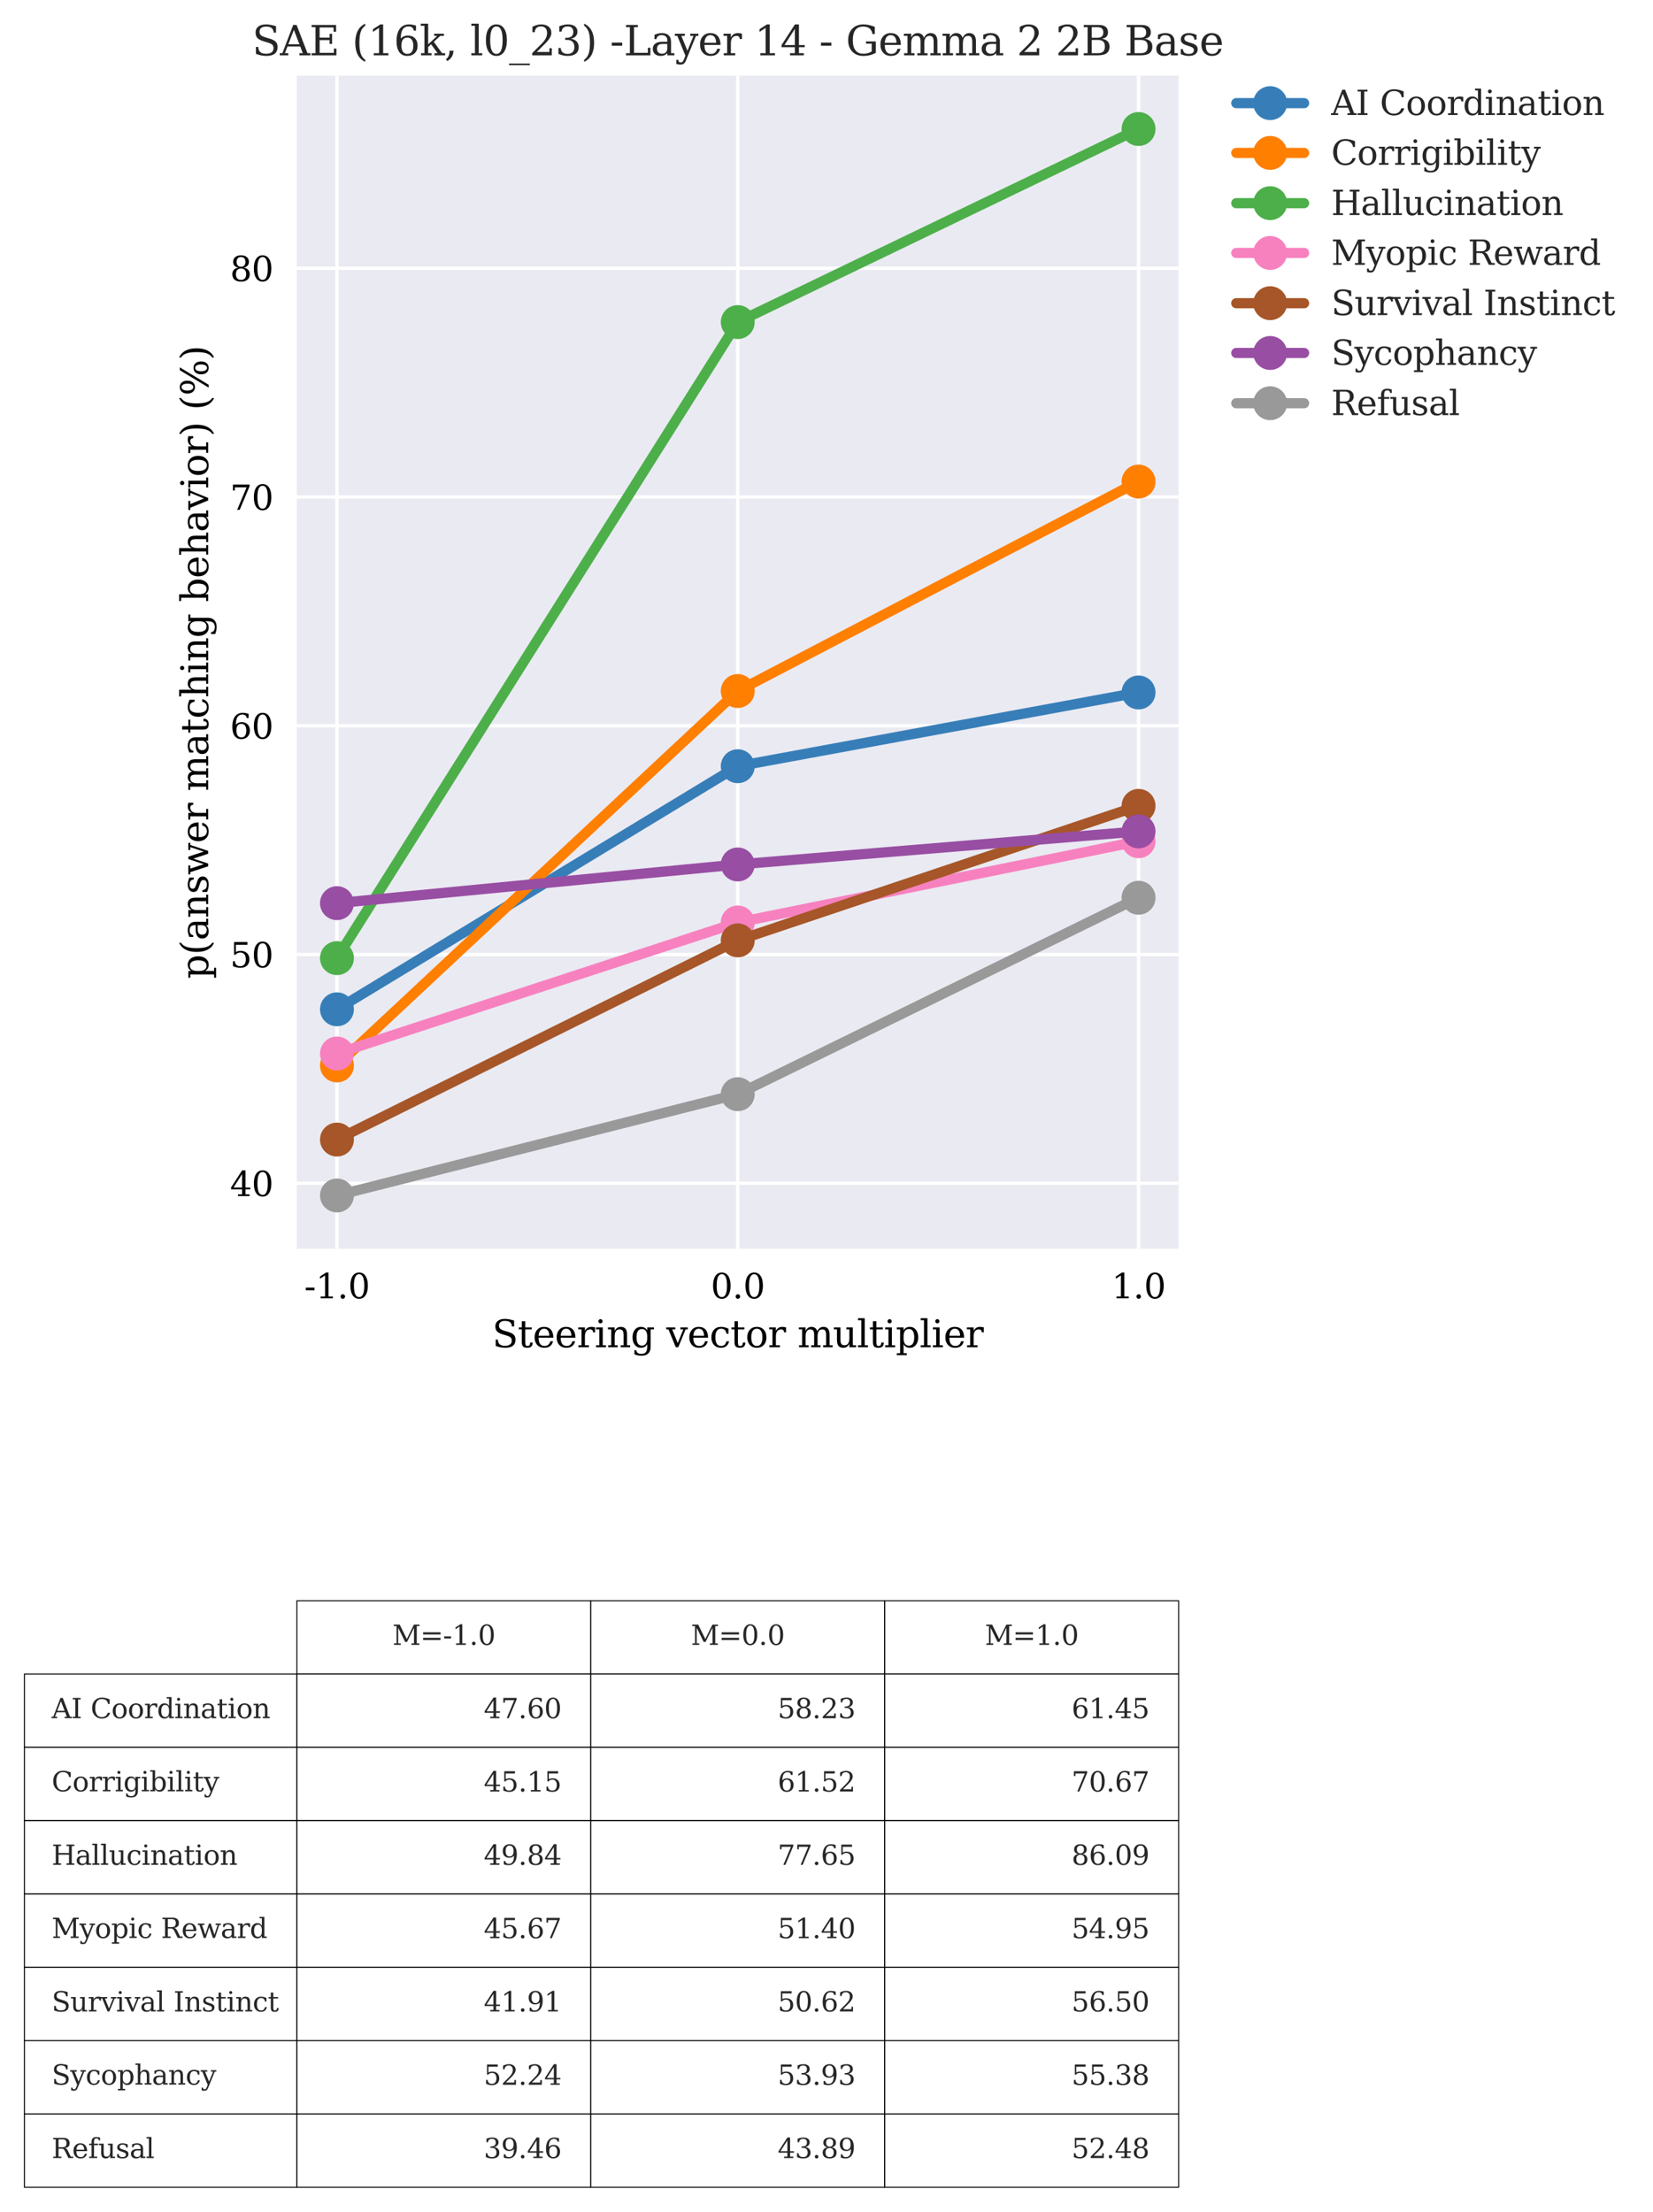 <?xml version="1.0" encoding="utf-8" standalone="no"?>
<!DOCTYPE svg PUBLIC "-//W3C//DTD SVG 1.1//EN"
  "http://www.w3.org/Graphics/SVG/1.1/DTD/svg11.dtd">
<svg xmlns:xlink="http://www.w3.org/1999/xlink" width="487.527pt" height="652.219pt" viewBox="0 0 487.527 652.219" xmlns="http://www.w3.org/2000/svg" version="1.1">
 <defs>
  <style type="text/css">*{stroke-linejoin: round; stroke-linecap: butt}</style>
 </defs>
 <g id="figure_1">
  <g id="patch_1">
   <path d="M 0 652.219 
L 487.527 652.219 
L 487.527 0 
L 0 0 
z
" style="fill: #ffffff"/>
  </g>
  <g id="axes_1">
   <g id="patch_2">
    <path d="M 87.558 368.263 
L 347.618 368.263 
L 347.618 22.318 
L 87.558 22.318 
z
" style="fill: #eaeaf2"/>
   </g>
   <g id="table_1">
    <g id="patch_3">
     <path d="M 87.558 493.668 
L 174.245 493.668 
L 174.245 472.046 
L 87.558 472.046 
z
" style="fill: #ffffff; stroke: #000000; stroke-width: 0.3; stroke-linejoin: miter"/>
    </g>
    <g id="text_1">
     <!-- M=-1.0 -->
     <g style="fill: #262626" transform="translate(115.741 485.064) scale(0.08 -0.08)">
      <defs>
       <path id="DejaVuSerif-4d" d="M 353 0 
L 353 331 
L 947 331 
L 947 4331 
L 319 4331 
L 319 4666 
L 1678 4666 
L 3316 1344 
L 4953 4666 
L 6228 4666 
L 6228 4331 
L 5606 4331 
L 5606 331 
L 6203 331 
L 6203 0 
L 4378 0 
L 4378 331 
L 4972 331 
L 4972 3938 
L 3372 684 
L 2931 684 
L 1331 3938 
L 1331 331 
L 1925 331 
L 1925 0 
L 353 0 
z
" transform="scale(0.016)"/>
       <path id="DejaVuSerif-3d" d="M 678 2894 
L 4684 2894 
L 4684 2394 
L 678 2394 
L 678 2894 
z
M 678 1619 
L 4684 1619 
L 4684 1119 
L 678 1119 
L 678 1619 
z
" transform="scale(0.016)"/>
       <path id="DejaVuSerif-2d" d="M 281 1959 
L 1881 1959 
L 1881 1472 
L 281 1472 
L 281 1959 
z
" transform="scale(0.016)"/>
       <path id="DejaVuSerif-31" d="M 909 0 
L 909 331 
L 1722 331 
L 1722 4213 
L 781 3603 
L 781 4013 
L 1919 4750 
L 2350 4750 
L 2350 331 
L 3163 331 
L 3163 0 
L 909 0 
z
" transform="scale(0.016)"/>
       <path id="DejaVuSerif-2e" d="M 603 325 
Q 603 500 722 622 
Q 841 744 1019 744 
Q 1191 744 1312 622 
Q 1434 500 1434 325 
Q 1434 153 1312 31 
Q 1191 -91 1019 -91 
Q 841 -91 722 29 
Q 603 150 603 325 
z
" transform="scale(0.016)"/>
       <path id="DejaVuSerif-30" d="M 2034 219 
Q 2513 219 2750 744 
Q 2988 1269 2988 2328 
Q 2988 3391 2750 3916 
Q 2513 4441 2034 4441 
Q 1556 4441 1318 3916 
Q 1081 3391 1081 2328 
Q 1081 1269 1318 744 
Q 1556 219 2034 219 
z
M 2034 -91 
Q 1275 -91 848 546 
Q 422 1184 422 2328 
Q 422 3475 848 4112 
Q 1275 4750 2034 4750 
Q 2797 4750 3222 4112 
Q 3647 3475 3647 2328 
Q 3647 1184 3222 546 
Q 2797 -91 2034 -91 
z
" transform="scale(0.016)"/>
      </defs>
      <use xlink:href="#DejaVuSerif-4d"/>
      <use xlink:href="#DejaVuSerif-3d" x="102.393"/>
      <use xlink:href="#DejaVuSerif-2d" x="186.182"/>
      <use xlink:href="#DejaVuSerif-31" x="219.971"/>
      <use xlink:href="#DejaVuSerif-2e" x="283.594"/>
      <use xlink:href="#DejaVuSerif-30" x="315.381"/>
     </g>
    </g>
    <g id="patch_4">
     <path d="M 174.245 493.668 
L 260.931 493.668 
L 260.931 472.046 
L 174.245 472.046 
z
" style="fill: #ffffff; stroke: #000000; stroke-width: 0.3; stroke-linejoin: miter"/>
    </g>
    <g id="text_2">
     <!-- M=0.0 -->
     <g style="fill: #262626" transform="translate(203.779 485.064) scale(0.08 -0.08)">
      <use xlink:href="#DejaVuSerif-4d"/>
      <use xlink:href="#DejaVuSerif-3d" x="102.393"/>
      <use xlink:href="#DejaVuSerif-30" x="186.182"/>
      <use xlink:href="#DejaVuSerif-2e" x="249.805"/>
      <use xlink:href="#DejaVuSerif-30" x="281.592"/>
     </g>
    </g>
    <g id="patch_5">
     <path d="M 260.931 493.668 
L 347.618 493.668 
L 347.618 472.046 
L 260.931 472.046 
z
" style="fill: #ffffff; stroke: #000000; stroke-width: 0.3; stroke-linejoin: miter"/>
    </g>
    <g id="text_3">
     <!-- M=1.0 -->
     <g style="fill: #262626" transform="translate(290.466 485.064) scale(0.08 -0.08)">
      <use xlink:href="#DejaVuSerif-4d"/>
      <use xlink:href="#DejaVuSerif-3d" x="102.393"/>
      <use xlink:href="#DejaVuSerif-31" x="186.182"/>
      <use xlink:href="#DejaVuSerif-2e" x="249.805"/>
      <use xlink:href="#DejaVuSerif-30" x="281.592"/>
     </g>
    </g>
    <g id="patch_6">
     <path d="M 7.2 515.289 
L 87.558 515.289 
L 87.558 493.668 
L 7.2 493.668 
z
" style="fill: #ffffff; stroke: #000000; stroke-width: 0.3; stroke-linejoin: miter"/>
    </g>
    <g id="text_4">
     <!-- AI Coordination -->
     <g style="fill: #262626" transform="translate(15.236 506.686) scale(0.08 -0.08)">
      <defs>
       <path id="DejaVuSerif-41" d="M 1281 1691 
L 2994 1691 
L 2138 3909 
L 1281 1691 
z
M -38 0 
L -38 331 
L 372 331 
L 2034 4666 
L 2559 4666 
L 4225 331 
L 4684 331 
L 4684 0 
L 2988 0 
L 2988 331 
L 3506 331 
L 3116 1356 
L 1153 1356 
L 763 331 
L 1275 331 
L 1275 0 
L -38 0 
z
" transform="scale(0.016)"/>
       <path id="DejaVuSerif-49" d="M 1581 331 
L 2175 331 
L 2175 0 
L 353 0 
L 353 331 
L 947 331 
L 947 4331 
L 353 4331 
L 353 4666 
L 2175 4666 
L 2175 4331 
L 1581 4331 
L 1581 331 
z
" transform="scale(0.016)"/>
       <path id="DejaVuSerif-20" transform="scale(0.016)"/>
       <path id="DejaVuSerif-43" d="M 4513 1234 
Q 4306 581 3820 245 
Q 3334 -91 2591 -91 
Q 2134 -91 1743 65 
Q 1353 222 1050 525 
Q 700 875 529 1320 
Q 359 1766 359 2328 
Q 359 3416 987 4083 
Q 1616 4750 2644 4750 
Q 3025 4750 3456 4650 
Q 3888 4550 4384 4347 
L 4384 3272 
L 4031 3272 
Q 3916 3859 3567 4137 
Q 3219 4416 2591 4416 
Q 1844 4416 1459 3886 
Q 1075 3356 1075 2328 
Q 1075 1303 1459 773 
Q 1844 244 2591 244 
Q 3113 244 3450 492 
Q 3788 741 3938 1234 
L 4513 1234 
z
" transform="scale(0.016)"/>
       <path id="DejaVuSerif-6f" d="M 1925 219 
Q 2388 219 2623 584 
Q 2859 950 2859 1663 
Q 2859 2375 2623 2739 
Q 2388 3103 1925 3103 
Q 1463 3103 1227 2739 
Q 991 2375 991 1663 
Q 991 950 1228 584 
Q 1466 219 1925 219 
z
M 1925 -91 
Q 1200 -91 759 389 
Q 319 869 319 1663 
Q 319 2456 758 2934 
Q 1197 3413 1925 3413 
Q 2653 3413 3092 2934 
Q 3531 2456 3531 1663 
Q 3531 869 3092 389 
Q 2653 -91 1925 -91 
z
" transform="scale(0.016)"/>
       <path id="DejaVuSerif-72" d="M 3059 3328 
L 3059 2497 
L 2728 2497 
Q 2713 2744 2591 2866 
Q 2469 2988 2234 2988 
Q 1809 2988 1582 2694 
Q 1356 2400 1356 1850 
L 1356 331 
L 2022 331 
L 2022 0 
L 263 0 
L 263 331 
L 781 331 
L 781 2994 
L 231 2994 
L 231 3322 
L 1356 3322 
L 1356 2731 
Q 1525 3078 1790 3245 
Q 2056 3413 2438 3413 
Q 2578 3413 2733 3391 
Q 2888 3369 3059 3328 
z
" transform="scale(0.016)"/>
       <path id="DejaVuSerif-64" d="M 3359 331 
L 3909 331 
L 3909 0 
L 2784 0 
L 2784 519 
Q 2616 206 2355 57 
Q 2094 -91 1709 -91 
Q 1097 -91 708 395 
Q 319 881 319 1663 
Q 319 2444 706 2928 
Q 1094 3413 1709 3413 
Q 2094 3413 2355 3264 
Q 2616 3116 2784 2803 
L 2784 4531 
L 2241 4531 
L 2241 4863 
L 3359 4863 
L 3359 331 
z
M 2784 1497 
L 2784 1825 
Q 2784 2422 2554 2737 
Q 2325 3053 1888 3053 
Q 1444 3053 1217 2703 
Q 991 2353 991 1663 
Q 991 975 1217 622 
Q 1444 269 1888 269 
Q 2325 269 2554 583 
Q 2784 897 2784 1497 
z
" transform="scale(0.016)"/>
       <path id="DejaVuSerif-69" d="M 622 4353 
Q 622 4497 726 4603 
Q 831 4709 978 4709 
Q 1122 4709 1226 4603 
Q 1331 4497 1331 4353 
Q 1331 4206 1228 4103 
Q 1125 4000 978 4000 
Q 831 4000 726 4103 
Q 622 4206 622 4353 
z
M 1356 331 
L 1900 331 
L 1900 0 
L 231 0 
L 231 331 
L 781 331 
L 781 2988 
L 231 2988 
L 231 3322 
L 1356 3322 
L 1356 331 
z
" transform="scale(0.016)"/>
       <path id="DejaVuSerif-6e" d="M 263 0 
L 263 331 
L 781 331 
L 781 2988 
L 231 2988 
L 231 3322 
L 1356 3322 
L 1356 2731 
Q 1516 3069 1770 3241 
Q 2025 3413 2363 3413 
Q 2913 3413 3172 3097 
Q 3431 2781 3431 2113 
L 3431 331 
L 3944 331 
L 3944 0 
L 2356 0 
L 2356 331 
L 2853 331 
L 2853 1931 
Q 2853 2541 2703 2767 
Q 2553 2994 2175 2994 
Q 1775 2994 1565 2701 
Q 1356 2409 1356 1850 
L 1356 331 
L 1856 331 
L 1856 0 
L 263 0 
z
" transform="scale(0.016)"/>
       <path id="DejaVuSerif-61" d="M 2547 1044 
L 2547 1747 
L 1806 1747 
Q 1378 1747 1168 1562 
Q 959 1378 959 997 
Q 959 650 1171 447 
Q 1384 244 1747 244 
Q 2106 244 2326 466 
Q 2547 688 2547 1044 
z
M 3122 2075 
L 3122 331 
L 3634 331 
L 3634 0 
L 2547 0 
L 2547 359 
Q 2356 128 2106 18 
Q 1856 -91 1522 -91 
Q 969 -91 644 203 
Q 319 497 319 997 
Q 319 1513 691 1797 
Q 1063 2081 1741 2081 
L 2547 2081 
L 2547 2309 
Q 2547 2688 2317 2895 
Q 2088 3103 1672 3103 
Q 1328 3103 1125 2947 
Q 922 2791 872 2484 
L 575 2484 
L 575 3156 
Q 875 3284 1158 3348 
Q 1441 3413 1709 3413 
Q 2400 3413 2761 3070 
Q 3122 2728 3122 2075 
z
" transform="scale(0.016)"/>
       <path id="DejaVuSerif-74" d="M 691 2988 
L 184 2988 
L 184 3322 
L 691 3322 
L 691 4353 
L 1269 4353 
L 1269 3322 
L 2350 3322 
L 2350 2988 
L 1269 2988 
L 1269 878 
Q 1269 456 1350 337 
Q 1431 219 1650 219 
Q 1875 219 1978 351 
Q 2081 484 2088 781 
L 2522 781 
Q 2497 328 2275 118 
Q 2053 -91 1600 -91 
Q 1103 -91 897 129 
Q 691 350 691 878 
L 691 2988 
z
" transform="scale(0.016)"/>
      </defs>
      <use xlink:href="#DejaVuSerif-41"/>
      <use xlink:href="#DejaVuSerif-49" x="72.217"/>
      <use xlink:href="#DejaVuSerif-20" x="111.719"/>
      <use xlink:href="#DejaVuSerif-43" x="143.506"/>
      <use xlink:href="#DejaVuSerif-6f" x="220.02"/>
      <use xlink:href="#DejaVuSerif-6f" x="280.225"/>
      <use xlink:href="#DejaVuSerif-72" x="340.43"/>
      <use xlink:href="#DejaVuSerif-64" x="388.232"/>
      <use xlink:href="#DejaVuSerif-69" x="452.246"/>
      <use xlink:href="#DejaVuSerif-6e" x="484.229"/>
      <use xlink:href="#DejaVuSerif-61" x="548.633"/>
      <use xlink:href="#DejaVuSerif-74" x="608.252"/>
      <use xlink:href="#DejaVuSerif-69" x="648.438"/>
      <use xlink:href="#DejaVuSerif-6f" x="680.42"/>
      <use xlink:href="#DejaVuSerif-6e" x="740.625"/>
     </g>
    </g>
    <g id="patch_7">
     <path d="M 87.558 515.289 
L 174.245 515.289 
L 174.245 493.668 
L 87.558 493.668 
z
" style="fill: #ffffff; stroke: #000000; stroke-width: 0.3; stroke-linejoin: miter"/>
    </g>
    <g id="text_5">
     <!-- 47.60 -->
     <g style="fill: #262626" transform="translate(142.673 506.686) scale(0.08 -0.08)">
      <defs>
       <path id="DejaVuSerif-34" d="M 2234 1581 
L 2234 4063 
L 641 1581 
L 2234 1581 
z
M 3609 0 
L 1484 0 
L 1484 331 
L 2234 331 
L 2234 1247 
L 197 1247 
L 197 1588 
L 2241 4750 
L 2859 4750 
L 2859 1581 
L 3750 1581 
L 3750 1247 
L 2859 1247 
L 2859 331 
L 3609 331 
L 3609 0 
z
" transform="scale(0.016)"/>
       <path id="DejaVuSerif-37" d="M 3609 4347 
L 1784 0 
L 1319 0 
L 3059 4153 
L 903 4153 
L 903 3578 
L 538 3578 
L 538 4666 
L 3609 4666 
L 3609 4347 
z
" transform="scale(0.016)"/>
       <path id="DejaVuSerif-36" d="M 2094 219 
Q 2534 219 2771 542 
Q 3009 866 3009 1472 
Q 3009 2078 2771 2401 
Q 2534 2725 2094 2725 
Q 1647 2725 1412 2412 
Q 1178 2100 1178 1509 
Q 1178 888 1415 553 
Q 1653 219 2094 219 
z
M 1075 2569 
Q 1288 2803 1556 2918 
Q 1825 3034 2163 3034 
Q 2859 3034 3264 2615 
Q 3669 2197 3669 1472 
Q 3669 763 3233 336 
Q 2797 -91 2069 -91 
Q 1278 -91 853 498 
Q 428 1088 428 2181 
Q 428 3406 931 4078 
Q 1434 4750 2350 4750 
Q 2597 4750 2869 4703 
Q 3141 4656 3425 4563 
L 3425 3794 
L 3072 3794 
Q 3034 4109 2831 4275 
Q 2628 4441 2284 4441 
Q 1678 4441 1381 3981 
Q 1084 3522 1075 2569 
z
" transform="scale(0.016)"/>
      </defs>
      <use xlink:href="#DejaVuSerif-34"/>
      <use xlink:href="#DejaVuSerif-37" x="63.623"/>
      <use xlink:href="#DejaVuSerif-2e" x="127.246"/>
      <use xlink:href="#DejaVuSerif-36" x="159.033"/>
      <use xlink:href="#DejaVuSerif-30" x="222.656"/>
     </g>
    </g>
    <g id="patch_8">
     <path d="M 174.245 515.289 
L 260.931 515.289 
L 260.931 493.668 
L 174.245 493.668 
z
" style="fill: #ffffff; stroke: #000000; stroke-width: 0.3; stroke-linejoin: miter"/>
    </g>
    <g id="text_6">
     <!-- 58.23 -->
     <g style="fill: #262626" transform="translate(229.36 506.686) scale(0.08 -0.08)">
      <defs>
       <path id="DejaVuSerif-35" d="M 3219 4666 
L 3219 4153 
L 1081 4153 
L 1081 2816 
Q 1244 2928 1461 2984 
Q 1678 3041 1947 3041 
Q 2703 3041 3140 2622 
Q 3578 2203 3578 1478 
Q 3578 738 3136 323 
Q 2694 -91 1894 -91 
Q 1572 -91 1234 -12 
Q 897 66 544 225 
L 544 1131 
L 897 1131 
Q 925 688 1179 453 
Q 1434 219 1894 219 
Q 2388 219 2653 544 
Q 2919 869 2919 1478 
Q 2919 2084 2655 2407 
Q 2391 2731 1894 2731 
Q 1613 2731 1398 2631 
Q 1184 2531 1019 2322 
L 750 2322 
L 750 4666 
L 3219 4666 
z
" transform="scale(0.016)"/>
       <path id="DejaVuSerif-38" d="M 2981 1275 
Q 2981 1775 2732 2051 
Q 2484 2328 2034 2328 
Q 1584 2328 1336 2051 
Q 1088 1775 1088 1275 
Q 1088 772 1336 495 
Q 1584 219 2034 219 
Q 2484 219 2732 495 
Q 2981 772 2981 1275 
z
M 2853 3541 
Q 2853 3966 2637 4203 
Q 2422 4441 2034 4441 
Q 1650 4441 1433 4203 
Q 1216 3966 1216 3541 
Q 1216 3113 1433 2875 
Q 1650 2638 2034 2638 
Q 2422 2638 2637 2875 
Q 2853 3113 2853 3541 
z
M 2516 2484 
Q 3047 2413 3344 2092 
Q 3641 1772 3641 1275 
Q 3641 619 3225 264 
Q 2809 -91 2034 -91 
Q 1263 -91 845 264 
Q 428 619 428 1275 
Q 428 1772 725 2092 
Q 1022 2413 1556 2484 
Q 1084 2569 832 2842 
Q 581 3116 581 3541 
Q 581 4103 968 4426 
Q 1356 4750 2034 4750 
Q 2713 4750 3100 4426 
Q 3488 4103 3488 3541 
Q 3488 3116 3236 2842 
Q 2984 2569 2516 2484 
z
" transform="scale(0.016)"/>
       <path id="DejaVuSerif-32" d="M 819 3553 
L 469 3553 
L 469 4384 
Q 803 4563 1142 4656 
Q 1481 4750 1806 4750 
Q 2534 4750 2956 4397 
Q 3378 4044 3378 3438 
Q 3378 2753 2422 1800 
Q 2347 1728 2309 1691 
L 1131 513 
L 3078 513 
L 3078 1088 
L 3444 1088 
L 3444 0 
L 434 0 
L 434 341 
L 1850 1753 
Q 2319 2222 2519 2614 
Q 2719 3006 2719 3438 
Q 2719 3909 2473 4175 
Q 2228 4441 1797 4441 
Q 1350 4441 1106 4219 
Q 863 3997 819 3553 
z
" transform="scale(0.016)"/>
       <path id="DejaVuSerif-33" d="M 622 4469 
Q 988 4606 1323 4678 
Q 1659 4750 1953 4750 
Q 2638 4750 3022 4454 
Q 3406 4159 3406 3634 
Q 3406 3213 3140 2930 
Q 2875 2647 2388 2547 
Q 2963 2466 3280 2130 
Q 3597 1794 3597 1259 
Q 3597 606 3158 257 
Q 2719 -91 1894 -91 
Q 1528 -91 1179 -12 
Q 831 66 488 225 
L 488 1131 
L 838 1131 
Q 869 681 1141 450 
Q 1413 219 1906 219 
Q 2384 219 2661 495 
Q 2938 772 2938 1253 
Q 2938 1803 2653 2086 
Q 2369 2369 1819 2369 
L 1522 2369 
L 1522 2688 
L 1678 2688 
Q 2225 2688 2498 2914 
Q 2772 3141 2772 3597 
Q 2772 4006 2547 4223 
Q 2322 4441 1900 4441 
Q 1478 4441 1245 4241 
Q 1013 4041 972 3647 
L 622 3647 
L 622 4469 
z
" transform="scale(0.016)"/>
      </defs>
      <use xlink:href="#DejaVuSerif-35"/>
      <use xlink:href="#DejaVuSerif-38" x="63.623"/>
      <use xlink:href="#DejaVuSerif-2e" x="127.246"/>
      <use xlink:href="#DejaVuSerif-32" x="159.033"/>
      <use xlink:href="#DejaVuSerif-33" x="222.656"/>
     </g>
    </g>
    <g id="patch_9">
     <path d="M 260.931 515.289 
L 347.618 515.289 
L 347.618 493.668 
L 260.931 493.668 
z
" style="fill: #ffffff; stroke: #000000; stroke-width: 0.3; stroke-linejoin: miter"/>
    </g>
    <g id="text_7">
     <!-- 61.45 -->
     <g style="fill: #262626" transform="translate(316.047 506.686) scale(0.08 -0.08)">
      <use xlink:href="#DejaVuSerif-36"/>
      <use xlink:href="#DejaVuSerif-31" x="63.623"/>
      <use xlink:href="#DejaVuSerif-2e" x="127.246"/>
      <use xlink:href="#DejaVuSerif-34" x="159.033"/>
      <use xlink:href="#DejaVuSerif-35" x="222.656"/>
     </g>
    </g>
    <g id="patch_10">
     <path d="M 7.2 536.911 
L 87.558 536.911 
L 87.558 515.289 
L 7.2 515.289 
z
" style="fill: #ffffff; stroke: #000000; stroke-width: 0.3; stroke-linejoin: miter"/>
    </g>
    <g id="text_8">
     <!-- Corrigibility -->
     <g style="fill: #262626" transform="translate(15.236 528.251) scale(0.08 -0.08)">
      <defs>
       <path id="DejaVuSerif-67" d="M 3359 2988 
L 3359 72 
Q 3359 -644 2965 -1033 
Q 2572 -1422 1844 -1422 
Q 1516 -1422 1216 -1362 
Q 916 -1303 641 -1184 
L 641 -488 
L 941 -488 
Q 997 -813 1206 -963 
Q 1416 -1113 1806 -1113 
Q 2313 -1113 2548 -827 
Q 2784 -541 2784 72 
L 2784 519 
Q 2616 206 2355 57 
Q 2094 -91 1709 -91 
Q 1097 -91 708 395 
Q 319 881 319 1663 
Q 319 2444 706 2928 
Q 1094 3413 1709 3413 
Q 2094 3413 2355 3264 
Q 2616 3116 2784 2803 
L 2784 3322 
L 3909 3322 
L 3909 2988 
L 3359 2988 
z
M 2784 1825 
Q 2784 2422 2554 2737 
Q 2325 3053 1888 3053 
Q 1444 3053 1217 2703 
Q 991 2353 991 1663 
Q 991 975 1217 622 
Q 1444 269 1888 269 
Q 2325 269 2554 583 
Q 2784 897 2784 1497 
L 2784 1825 
z
" transform="scale(0.016)"/>
       <path id="DejaVuSerif-62" d="M 738 331 
L 738 4531 
L 184 4531 
L 184 4863 
L 1313 4863 
L 1313 2803 
Q 1481 3116 1742 3264 
Q 2003 3413 2388 3413 
Q 3000 3413 3387 2928 
Q 3775 2444 3775 1663 
Q 3775 881 3387 395 
Q 3000 -91 2388 -91 
Q 2003 -91 1742 57 
Q 1481 206 1313 519 
L 1313 0 
L 184 0 
L 184 331 
L 738 331 
z
M 1313 1497 
Q 1313 897 1542 583 
Q 1772 269 2209 269 
Q 2650 269 2876 622 
Q 3103 975 3103 1663 
Q 3103 2353 2876 2703 
Q 2650 3053 2209 3053 
Q 1772 3053 1542 2737 
Q 1313 2422 1313 1825 
L 1313 1497 
z
" transform="scale(0.016)"/>
       <path id="DejaVuSerif-6c" d="M 1313 331 
L 1856 331 
L 1856 0 
L 184 0 
L 184 331 
L 738 331 
L 738 4531 
L 184 4531 
L 184 4863 
L 1313 4863 
L 1313 331 
z
" transform="scale(0.016)"/>
       <path id="DejaVuSerif-79" d="M 1381 -609 
L 1600 -56 
L 359 2988 
L -19 2988 
L -19 3322 
L 1509 3322 
L 1509 2988 
L 978 2988 
L 1913 703 
L 2847 2988 
L 2350 2988 
L 2350 3322 
L 3597 3322 
L 3597 2988 
L 3225 2988 
L 1703 -750 
Q 1547 -1138 1356 -1280 
Q 1166 -1422 819 -1422 
Q 672 -1422 517 -1397 
Q 363 -1372 206 -1325 
L 206 -691 
L 500 -691 
Q 519 -903 608 -995 
Q 697 -1088 884 -1088 
Q 1056 -1088 1161 -992 
Q 1266 -897 1381 -609 
z
" transform="scale(0.016)"/>
      </defs>
      <use xlink:href="#DejaVuSerif-43"/>
      <use xlink:href="#DejaVuSerif-6f" x="76.514"/>
      <use xlink:href="#DejaVuSerif-72" x="136.719"/>
      <use xlink:href="#DejaVuSerif-72" x="184.521"/>
      <use xlink:href="#DejaVuSerif-69" x="232.324"/>
      <use xlink:href="#DejaVuSerif-67" x="264.307"/>
      <use xlink:href="#DejaVuSerif-69" x="328.32"/>
      <use xlink:href="#DejaVuSerif-62" x="360.303"/>
      <use xlink:href="#DejaVuSerif-69" x="424.316"/>
      <use xlink:href="#DejaVuSerif-6c" x="456.299"/>
      <use xlink:href="#DejaVuSerif-69" x="488.281"/>
      <use xlink:href="#DejaVuSerif-74" x="520.264"/>
      <use xlink:href="#DejaVuSerif-79" x="560.449"/>
     </g>
    </g>
    <g id="patch_11">
     <path d="M 87.558 536.911 
L 174.245 536.911 
L 174.245 515.289 
L 87.558 515.289 
z
" style="fill: #ffffff; stroke: #000000; stroke-width: 0.3; stroke-linejoin: miter"/>
    </g>
    <g id="text_9">
     <!-- 45.15 -->
     <g style="fill: #262626" transform="translate(142.673 528.308) scale(0.08 -0.08)">
      <use xlink:href="#DejaVuSerif-34"/>
      <use xlink:href="#DejaVuSerif-35" x="63.623"/>
      <use xlink:href="#DejaVuSerif-2e" x="127.246"/>
      <use xlink:href="#DejaVuSerif-31" x="159.033"/>
      <use xlink:href="#DejaVuSerif-35" x="222.656"/>
     </g>
    </g>
    <g id="patch_12">
     <path d="M 174.245 536.911 
L 260.931 536.911 
L 260.931 515.289 
L 174.245 515.289 
z
" style="fill: #ffffff; stroke: #000000; stroke-width: 0.3; stroke-linejoin: miter"/>
    </g>
    <g id="text_10">
     <!-- 61.52 -->
     <g style="fill: #262626" transform="translate(229.36 528.308) scale(0.08 -0.08)">
      <use xlink:href="#DejaVuSerif-36"/>
      <use xlink:href="#DejaVuSerif-31" x="63.623"/>
      <use xlink:href="#DejaVuSerif-2e" x="127.246"/>
      <use xlink:href="#DejaVuSerif-35" x="159.033"/>
      <use xlink:href="#DejaVuSerif-32" x="222.656"/>
     </g>
    </g>
    <g id="patch_13">
     <path d="M 260.931 536.911 
L 347.618 536.911 
L 347.618 515.289 
L 260.931 515.289 
z
" style="fill: #ffffff; stroke: #000000; stroke-width: 0.3; stroke-linejoin: miter"/>
    </g>
    <g id="text_11">
     <!-- 70.67 -->
     <g style="fill: #262626" transform="translate(316.047 528.308) scale(0.08 -0.08)">
      <use xlink:href="#DejaVuSerif-37"/>
      <use xlink:href="#DejaVuSerif-30" x="63.623"/>
      <use xlink:href="#DejaVuSerif-2e" x="127.246"/>
      <use xlink:href="#DejaVuSerif-36" x="159.033"/>
      <use xlink:href="#DejaVuSerif-37" x="222.656"/>
     </g>
    </g>
    <g id="patch_14">
     <path d="M 7.2 558.532 
L 87.558 558.532 
L 87.558 536.911 
L 7.2 536.911 
z
" style="fill: #ffffff; stroke: #000000; stroke-width: 0.3; stroke-linejoin: miter"/>
    </g>
    <g id="text_12">
     <!-- Hallucination -->
     <g style="fill: #262626" transform="translate(15.236 549.929) scale(0.08 -0.08)">
      <defs>
       <path id="DejaVuSerif-48" d="M 353 0 
L 353 331 
L 947 331 
L 947 4331 
L 353 4331 
L 353 4666 
L 2175 4666 
L 2175 4331 
L 1581 4331 
L 1581 2719 
L 4000 2719 
L 4000 4331 
L 3406 4331 
L 3406 4666 
L 5228 4666 
L 5228 4331 
L 4634 4331 
L 4634 331 
L 5228 331 
L 5228 0 
L 3406 0 
L 3406 331 
L 4000 331 
L 4000 2338 
L 1581 2338 
L 1581 331 
L 2175 331 
L 2175 0 
L 353 0 
z
" transform="scale(0.016)"/>
       <path id="DejaVuSerif-75" d="M 2266 3322 
L 3341 3322 
L 3341 331 
L 3884 331 
L 3884 0 
L 2766 0 
L 2766 588 
Q 2606 256 2353 82 
Q 2100 -91 1766 -91 
Q 1213 -91 952 223 
Q 691 538 691 1209 
L 691 2988 
L 172 2988 
L 172 3322 
L 1269 3322 
L 1269 1388 
Q 1269 781 1417 556 
Q 1566 331 1947 331 
Q 2347 331 2556 625 
Q 2766 919 2766 1478 
L 2766 2988 
L 2266 2988 
L 2266 3322 
z
" transform="scale(0.016)"/>
       <path id="DejaVuSerif-63" d="M 3291 997 
Q 3169 466 2822 187 
Q 2475 -91 1925 -91 
Q 1200 -91 759 389 
Q 319 869 319 1663 
Q 319 2459 759 2936 
Q 1200 3413 1925 3413 
Q 2241 3413 2553 3339 
Q 2866 3266 3181 3116 
L 3181 2266 
L 2847 2266 
Q 2781 2703 2561 2903 
Q 2341 3103 1931 3103 
Q 1466 3103 1228 2742 
Q 991 2381 991 1663 
Q 991 944 1227 581 
Q 1463 219 1931 219 
Q 2303 219 2525 412 
Q 2747 606 2828 997 
L 3291 997 
z
" transform="scale(0.016)"/>
      </defs>
      <use xlink:href="#DejaVuSerif-48"/>
      <use xlink:href="#DejaVuSerif-61" x="87.207"/>
      <use xlink:href="#DejaVuSerif-6c" x="146.826"/>
      <use xlink:href="#DejaVuSerif-6c" x="178.809"/>
      <use xlink:href="#DejaVuSerif-75" x="210.791"/>
      <use xlink:href="#DejaVuSerif-63" x="275.195"/>
      <use xlink:href="#DejaVuSerif-69" x="331.201"/>
      <use xlink:href="#DejaVuSerif-6e" x="363.184"/>
      <use xlink:href="#DejaVuSerif-61" x="427.588"/>
      <use xlink:href="#DejaVuSerif-74" x="487.207"/>
      <use xlink:href="#DejaVuSerif-69" x="527.393"/>
      <use xlink:href="#DejaVuSerif-6f" x="559.375"/>
      <use xlink:href="#DejaVuSerif-6e" x="619.58"/>
     </g>
    </g>
    <g id="patch_15">
     <path d="M 87.558 558.532 
L 174.245 558.532 
L 174.245 536.911 
L 87.558 536.911 
z
" style="fill: #ffffff; stroke: #000000; stroke-width: 0.3; stroke-linejoin: miter"/>
    </g>
    <g id="text_13">
     <!-- 49.84 -->
     <g style="fill: #262626" transform="translate(142.673 549.929) scale(0.08 -0.08)">
      <defs>
       <path id="DejaVuSerif-39" d="M 2994 2091 
Q 2784 1856 2512 1740 
Q 2241 1625 1900 1625 
Q 1206 1625 804 2044 
Q 403 2463 403 3188 
Q 403 3897 839 4323 
Q 1275 4750 2003 4750 
Q 2794 4750 3217 4161 
Q 3641 3572 3641 2478 
Q 3641 1253 3137 581 
Q 2634 -91 1722 -91 
Q 1475 -91 1203 -44 
Q 931 3 647 97 
L 647 872 
L 997 872 
Q 1038 556 1241 387 
Q 1444 219 1784 219 
Q 2391 219 2687 676 
Q 2984 1134 2994 2091 
z
M 1978 4441 
Q 1534 4441 1298 4117 
Q 1063 3794 1063 3188 
Q 1063 2581 1298 2256 
Q 1534 1931 1978 1931 
Q 2422 1931 2658 2245 
Q 2894 2559 2894 3150 
Q 2894 3772 2656 4106 
Q 2419 4441 1978 4441 
z
" transform="scale(0.016)"/>
      </defs>
      <use xlink:href="#DejaVuSerif-34"/>
      <use xlink:href="#DejaVuSerif-39" x="63.623"/>
      <use xlink:href="#DejaVuSerif-2e" x="127.246"/>
      <use xlink:href="#DejaVuSerif-38" x="159.033"/>
      <use xlink:href="#DejaVuSerif-34" x="222.656"/>
     </g>
    </g>
    <g id="patch_16">
     <path d="M 174.245 558.532 
L 260.931 558.532 
L 260.931 536.911 
L 174.245 536.911 
z
" style="fill: #ffffff; stroke: #000000; stroke-width: 0.3; stroke-linejoin: miter"/>
    </g>
    <g id="text_14">
     <!-- 77.65 -->
     <g style="fill: #262626" transform="translate(229.36 549.929) scale(0.08 -0.08)">
      <use xlink:href="#DejaVuSerif-37"/>
      <use xlink:href="#DejaVuSerif-37" x="63.623"/>
      <use xlink:href="#DejaVuSerif-2e" x="127.246"/>
      <use xlink:href="#DejaVuSerif-36" x="159.033"/>
      <use xlink:href="#DejaVuSerif-35" x="222.656"/>
     </g>
    </g>
    <g id="patch_17">
     <path d="M 260.931 558.532 
L 347.618 558.532 
L 347.618 536.911 
L 260.931 536.911 
z
" style="fill: #ffffff; stroke: #000000; stroke-width: 0.3; stroke-linejoin: miter"/>
    </g>
    <g id="text_15">
     <!-- 86.09 -->
     <g style="fill: #262626" transform="translate(316.047 549.929) scale(0.08 -0.08)">
      <use xlink:href="#DejaVuSerif-38"/>
      <use xlink:href="#DejaVuSerif-36" x="63.623"/>
      <use xlink:href="#DejaVuSerif-2e" x="127.246"/>
      <use xlink:href="#DejaVuSerif-30" x="159.033"/>
      <use xlink:href="#DejaVuSerif-39" x="222.656"/>
     </g>
    </g>
    <g id="patch_18">
     <path d="M 7.2 580.154 
L 87.558 580.154 
L 87.558 558.532 
L 7.2 558.532 
z
" style="fill: #ffffff; stroke: #000000; stroke-width: 0.3; stroke-linejoin: miter"/>
    </g>
    <g id="text_16">
     <!-- Myopic Reward -->
     <g style="fill: #262626" transform="translate(15.236 571.494) scale(0.08 -0.08)">
      <defs>
       <path id="DejaVuSerif-70" d="M 1313 1825 
L 1313 1497 
Q 1313 897 1542 583 
Q 1772 269 2209 269 
Q 2650 269 2876 622 
Q 3103 975 3103 1663 
Q 3103 2353 2876 2703 
Q 2650 3053 2209 3053 
Q 1772 3053 1542 2737 
Q 1313 2422 1313 1825 
z
M 738 2988 
L 184 2988 
L 184 3322 
L 1313 3322 
L 1313 2803 
Q 1481 3116 1742 3264 
Q 2003 3413 2388 3413 
Q 3000 3413 3387 2928 
Q 3775 2444 3775 1663 
Q 3775 881 3387 395 
Q 3000 -91 2388 -91 
Q 2003 -91 1742 57 
Q 1481 206 1313 519 
L 1313 -997 
L 1856 -997 
L 1856 -1331 
L 184 -1331 
L 184 -997 
L 738 -997 
L 738 2988 
z
" transform="scale(0.016)"/>
       <path id="DejaVuSerif-52" d="M 3066 2316 
Q 3284 2256 3442 2114 
Q 3600 1972 3725 1716 
L 4403 331 
L 4972 331 
L 4972 0 
L 3872 0 
L 3144 1484 
Q 2934 1916 2759 2042 
Q 2584 2169 2278 2169 
L 1581 2169 
L 1581 331 
L 2241 331 
L 2241 0 
L 353 0 
L 353 331 
L 947 331 
L 947 4331 
L 353 4331 
L 353 4666 
L 2719 4666 
Q 3400 4666 3770 4341 
Q 4141 4016 4141 3419 
Q 4141 2938 3870 2661 
Q 3600 2384 3066 2316 
z
M 1581 2503 
L 2503 2503 
Q 2975 2503 3200 2726 
Q 3425 2950 3425 3419 
Q 3425 3888 3200 4109 
Q 2975 4331 2503 4331 
L 1581 4331 
L 1581 2503 
z
" transform="scale(0.016)"/>
       <path id="DejaVuSerif-65" d="M 3469 1600 
L 991 1600 
L 991 1575 
Q 991 903 1244 561 
Q 1497 219 1991 219 
Q 2369 219 2611 417 
Q 2853 616 2950 1006 
L 3413 1006 
Q 3275 459 2904 184 
Q 2534 -91 1931 -91 
Q 1203 -91 761 389 
Q 319 869 319 1663 
Q 319 2450 753 2931 
Q 1188 3413 1894 3413 
Q 2647 3413 3050 2948 
Q 3453 2484 3469 1600 
z
M 2791 1931 
Q 2772 2513 2545 2808 
Q 2319 3103 1894 3103 
Q 1497 3103 1269 2806 
Q 1041 2509 991 1931 
L 2791 1931 
z
" transform="scale(0.016)"/>
       <path id="DejaVuSerif-77" d="M 3072 3322 
L 3922 728 
L 4672 2988 
L 4191 2988 
L 4191 3322 
L 5394 3322 
L 5394 2988 
L 5025 2988 
L 4038 0 
L 3559 0 
L 2741 2484 
L 1919 0 
L 1459 0 
L 475 2988 
L 103 2988 
L 103 3322 
L 1606 3322 
L 1606 2988 
L 1069 2988 
L 1813 728 
L 2669 3322 
L 3072 3322 
z
" transform="scale(0.016)"/>
      </defs>
      <use xlink:href="#DejaVuSerif-4d"/>
      <use xlink:href="#DejaVuSerif-79" x="102.393"/>
      <use xlink:href="#DejaVuSerif-6f" x="158.887"/>
      <use xlink:href="#DejaVuSerif-70" x="219.092"/>
      <use xlink:href="#DejaVuSerif-69" x="283.105"/>
      <use xlink:href="#DejaVuSerif-63" x="315.088"/>
      <use xlink:href="#DejaVuSerif-20" x="371.094"/>
      <use xlink:href="#DejaVuSerif-52" x="402.881"/>
      <use xlink:href="#DejaVuSerif-65" x="478.174"/>
      <use xlink:href="#DejaVuSerif-77" x="537.354"/>
      <use xlink:href="#DejaVuSerif-61" x="622.949"/>
      <use xlink:href="#DejaVuSerif-72" x="682.568"/>
      <use xlink:href="#DejaVuSerif-64" x="730.371"/>
     </g>
    </g>
    <g id="patch_19">
     <path d="M 87.558 580.154 
L 174.245 580.154 
L 174.245 558.532 
L 87.558 558.532 
z
" style="fill: #ffffff; stroke: #000000; stroke-width: 0.3; stroke-linejoin: miter"/>
    </g>
    <g id="text_17">
     <!-- 45.67 -->
     <g style="fill: #262626" transform="translate(142.673 571.551) scale(0.08 -0.08)">
      <use xlink:href="#DejaVuSerif-34"/>
      <use xlink:href="#DejaVuSerif-35" x="63.623"/>
      <use xlink:href="#DejaVuSerif-2e" x="127.246"/>
      <use xlink:href="#DejaVuSerif-36" x="159.033"/>
      <use xlink:href="#DejaVuSerif-37" x="222.656"/>
     </g>
    </g>
    <g id="patch_20">
     <path d="M 174.245 580.154 
L 260.931 580.154 
L 260.931 558.532 
L 174.245 558.532 
z
" style="fill: #ffffff; stroke: #000000; stroke-width: 0.3; stroke-linejoin: miter"/>
    </g>
    <g id="text_18">
     <!-- 51.40 -->
     <g style="fill: #262626" transform="translate(229.36 571.551) scale(0.08 -0.08)">
      <use xlink:href="#DejaVuSerif-35"/>
      <use xlink:href="#DejaVuSerif-31" x="63.623"/>
      <use xlink:href="#DejaVuSerif-2e" x="127.246"/>
      <use xlink:href="#DejaVuSerif-34" x="159.033"/>
      <use xlink:href="#DejaVuSerif-30" x="222.656"/>
     </g>
    </g>
    <g id="patch_21">
     <path d="M 260.931 580.154 
L 347.618 580.154 
L 347.618 558.532 
L 260.931 558.532 
z
" style="fill: #ffffff; stroke: #000000; stroke-width: 0.3; stroke-linejoin: miter"/>
    </g>
    <g id="text_19">
     <!-- 54.95 -->
     <g style="fill: #262626" transform="translate(316.047 571.551) scale(0.08 -0.08)">
      <use xlink:href="#DejaVuSerif-35"/>
      <use xlink:href="#DejaVuSerif-34" x="63.623"/>
      <use xlink:href="#DejaVuSerif-2e" x="127.246"/>
      <use xlink:href="#DejaVuSerif-39" x="159.033"/>
      <use xlink:href="#DejaVuSerif-35" x="222.656"/>
     </g>
    </g>
    <g id="patch_22">
     <path d="M 7.2 601.775 
L 87.558 601.775 
L 87.558 580.154 
L 7.2 580.154 
z
" style="fill: #ffffff; stroke: #000000; stroke-width: 0.3; stroke-linejoin: miter"/>
    </g>
    <g id="text_20">
     <!-- Survival Instinct -->
     <g style="fill: #262626" transform="translate(15.236 593.172) scale(0.08 -0.08)">
      <defs>
       <path id="DejaVuSerif-53" d="M 594 225 
L 594 1288 
L 953 1284 
Q 969 753 1261 498 
Q 1553 244 2150 244 
Q 2706 244 2998 464 
Q 3291 684 3291 1106 
Q 3291 1444 3114 1625 
Q 2938 1806 2369 1978 
L 1753 2163 
Q 1084 2366 811 2669 
Q 538 2972 538 3500 
Q 538 4094 959 4422 
Q 1381 4750 2144 4750 
Q 2469 4750 2856 4679 
Q 3244 4609 3681 4475 
L 3681 3481 
L 3328 3481 
Q 3275 3975 2998 4195 
Q 2722 4416 2156 4416 
Q 1663 4416 1405 4214 
Q 1147 4013 1147 3628 
Q 1147 3294 1340 3103 
Q 1534 2913 2163 2725 
L 2741 2553 
Q 3375 2363 3645 2067 
Q 3916 1772 3916 1275 
Q 3916 597 3481 253 
Q 3047 -91 2188 -91 
Q 1803 -91 1404 -12 
Q 1006 66 594 225 
z
" transform="scale(0.016)"/>
       <path id="DejaVuSerif-76" d="M 1581 0 
L 359 2988 
L -19 2988 
L -19 3322 
L 1509 3322 
L 1509 2988 
L 978 2988 
L 1913 703 
L 2847 2988 
L 2350 2988 
L 2350 3322 
L 3597 3322 
L 3597 2988 
L 3225 2988 
L 2003 0 
L 1581 0 
z
" transform="scale(0.016)"/>
       <path id="DejaVuSerif-73" d="M 359 184 
L 359 959 
L 691 959 
Q 703 588 923 403 
Q 1144 219 1575 219 
Q 1963 219 2166 364 
Q 2369 509 2369 788 
Q 2369 1006 2220 1140 
Q 2072 1275 1594 1428 
L 1178 1569 
Q 750 1706 558 1912 
Q 366 2119 366 2438 
Q 366 2894 700 3153 
Q 1034 3413 1625 3413 
Q 1888 3413 2178 3344 
Q 2469 3275 2778 3144 
L 2778 2419 
L 2447 2419 
Q 2434 2741 2221 2922 
Q 2009 3103 1644 3103 
Q 1281 3103 1095 2975 
Q 909 2847 909 2591 
Q 909 2381 1050 2254 
Q 1191 2128 1613 1997 
L 2069 1856 
Q 2541 1709 2748 1489 
Q 2956 1269 2956 922 
Q 2956 450 2595 179 
Q 2234 -91 1600 -91 
Q 1278 -91 972 -22 
Q 666 47 359 184 
z
" transform="scale(0.016)"/>
      </defs>
      <use xlink:href="#DejaVuSerif-53"/>
      <use xlink:href="#DejaVuSerif-75" x="68.506"/>
      <use xlink:href="#DejaVuSerif-72" x="132.91"/>
      <use xlink:href="#DejaVuSerif-76" x="180.713"/>
      <use xlink:href="#DejaVuSerif-69" x="237.207"/>
      <use xlink:href="#DejaVuSerif-76" x="269.189"/>
      <use xlink:href="#DejaVuSerif-61" x="325.684"/>
      <use xlink:href="#DejaVuSerif-6c" x="385.303"/>
      <use xlink:href="#DejaVuSerif-20" x="417.285"/>
      <use xlink:href="#DejaVuSerif-49" x="449.072"/>
      <use xlink:href="#DejaVuSerif-6e" x="488.574"/>
      <use xlink:href="#DejaVuSerif-73" x="552.979"/>
      <use xlink:href="#DejaVuSerif-74" x="604.297"/>
      <use xlink:href="#DejaVuSerif-69" x="644.482"/>
      <use xlink:href="#DejaVuSerif-6e" x="676.465"/>
      <use xlink:href="#DejaVuSerif-63" x="740.869"/>
      <use xlink:href="#DejaVuSerif-74" x="796.875"/>
     </g>
    </g>
    <g id="patch_23">
     <path d="M 87.558 601.775 
L 174.245 601.775 
L 174.245 580.154 
L 87.558 580.154 
z
" style="fill: #ffffff; stroke: #000000; stroke-width: 0.3; stroke-linejoin: miter"/>
    </g>
    <g id="text_21">
     <!-- 41.91 -->
     <g style="fill: #262626" transform="translate(142.673 593.172) scale(0.08 -0.08)">
      <use xlink:href="#DejaVuSerif-34"/>
      <use xlink:href="#DejaVuSerif-31" x="63.623"/>
      <use xlink:href="#DejaVuSerif-2e" x="127.246"/>
      <use xlink:href="#DejaVuSerif-39" x="159.033"/>
      <use xlink:href="#DejaVuSerif-31" x="222.656"/>
     </g>
    </g>
    <g id="patch_24">
     <path d="M 174.245 601.775 
L 260.931 601.775 
L 260.931 580.154 
L 174.245 580.154 
z
" style="fill: #ffffff; stroke: #000000; stroke-width: 0.3; stroke-linejoin: miter"/>
    </g>
    <g id="text_22">
     <!-- 50.62 -->
     <g style="fill: #262626" transform="translate(229.36 593.172) scale(0.08 -0.08)">
      <use xlink:href="#DejaVuSerif-35"/>
      <use xlink:href="#DejaVuSerif-30" x="63.623"/>
      <use xlink:href="#DejaVuSerif-2e" x="127.246"/>
      <use xlink:href="#DejaVuSerif-36" x="159.033"/>
      <use xlink:href="#DejaVuSerif-32" x="222.656"/>
     </g>
    </g>
    <g id="patch_25">
     <path d="M 260.931 601.775 
L 347.618 601.775 
L 347.618 580.154 
L 260.931 580.154 
z
" style="fill: #ffffff; stroke: #000000; stroke-width: 0.3; stroke-linejoin: miter"/>
    </g>
    <g id="text_23">
     <!-- 56.50 -->
     <g style="fill: #262626" transform="translate(316.047 593.172) scale(0.08 -0.08)">
      <use xlink:href="#DejaVuSerif-35"/>
      <use xlink:href="#DejaVuSerif-36" x="63.623"/>
      <use xlink:href="#DejaVuSerif-2e" x="127.246"/>
      <use xlink:href="#DejaVuSerif-35" x="159.033"/>
      <use xlink:href="#DejaVuSerif-30" x="222.656"/>
     </g>
    </g>
    <g id="patch_26">
     <path d="M 7.2 623.397 
L 87.558 623.397 
L 87.558 601.775 
L 7.2 601.775 
z
" style="fill: #ffffff; stroke: #000000; stroke-width: 0.3; stroke-linejoin: miter"/>
    </g>
    <g id="text_24">
     <!-- Sycophancy -->
     <g style="fill: #262626" transform="translate(15.236 614.737) scale(0.08 -0.08)">
      <defs>
       <path id="DejaVuSerif-68" d="M 263 0 
L 263 331 
L 781 331 
L 781 4531 
L 231 4531 
L 231 4863 
L 1356 4863 
L 1356 2731 
Q 1516 3069 1770 3241 
Q 2025 3413 2363 3413 
Q 2913 3413 3172 3097 
Q 3431 2781 3431 2113 
L 3431 331 
L 3944 331 
L 3944 0 
L 2356 0 
L 2356 331 
L 2853 331 
L 2853 1931 
Q 2853 2541 2704 2764 
Q 2556 2988 2175 2988 
Q 1775 2988 1565 2697 
Q 1356 2406 1356 1850 
L 1356 331 
L 1856 331 
L 1856 0 
L 263 0 
z
" transform="scale(0.016)"/>
      </defs>
      <use xlink:href="#DejaVuSerif-53"/>
      <use xlink:href="#DejaVuSerif-79" x="68.506"/>
      <use xlink:href="#DejaVuSerif-63" x="125"/>
      <use xlink:href="#DejaVuSerif-6f" x="181.006"/>
      <use xlink:href="#DejaVuSerif-70" x="241.211"/>
      <use xlink:href="#DejaVuSerif-68" x="305.225"/>
      <use xlink:href="#DejaVuSerif-61" x="369.629"/>
      <use xlink:href="#DejaVuSerif-6e" x="429.248"/>
      <use xlink:href="#DejaVuSerif-63" x="493.652"/>
      <use xlink:href="#DejaVuSerif-79" x="549.658"/>
     </g>
    </g>
    <g id="patch_27">
     <path d="M 87.558 623.397 
L 174.245 623.397 
L 174.245 601.775 
L 87.558 601.775 
z
" style="fill: #ffffff; stroke: #000000; stroke-width: 0.3; stroke-linejoin: miter"/>
    </g>
    <g id="text_25">
     <!-- 52.24 -->
     <g style="fill: #262626" transform="translate(142.673 614.794) scale(0.08 -0.08)">
      <use xlink:href="#DejaVuSerif-35"/>
      <use xlink:href="#DejaVuSerif-32" x="63.623"/>
      <use xlink:href="#DejaVuSerif-2e" x="127.246"/>
      <use xlink:href="#DejaVuSerif-32" x="159.033"/>
      <use xlink:href="#DejaVuSerif-34" x="222.656"/>
     </g>
    </g>
    <g id="patch_28">
     <path d="M 174.245 623.397 
L 260.931 623.397 
L 260.931 601.775 
L 174.245 601.775 
z
" style="fill: #ffffff; stroke: #000000; stroke-width: 0.3; stroke-linejoin: miter"/>
    </g>
    <g id="text_26">
     <!-- 53.93 -->
     <g style="fill: #262626" transform="translate(229.36 614.794) scale(0.08 -0.08)">
      <use xlink:href="#DejaVuSerif-35"/>
      <use xlink:href="#DejaVuSerif-33" x="63.623"/>
      <use xlink:href="#DejaVuSerif-2e" x="127.246"/>
      <use xlink:href="#DejaVuSerif-39" x="159.033"/>
      <use xlink:href="#DejaVuSerif-33" x="222.656"/>
     </g>
    </g>
    <g id="patch_29">
     <path d="M 260.931 623.397 
L 347.618 623.397 
L 347.618 601.775 
L 260.931 601.775 
z
" style="fill: #ffffff; stroke: #000000; stroke-width: 0.3; stroke-linejoin: miter"/>
    </g>
    <g id="text_27">
     <!-- 55.38 -->
     <g style="fill: #262626" transform="translate(316.047 614.794) scale(0.08 -0.08)">
      <use xlink:href="#DejaVuSerif-35"/>
      <use xlink:href="#DejaVuSerif-35" x="63.623"/>
      <use xlink:href="#DejaVuSerif-2e" x="127.246"/>
      <use xlink:href="#DejaVuSerif-33" x="159.033"/>
      <use xlink:href="#DejaVuSerif-38" x="222.656"/>
     </g>
    </g>
    <g id="patch_30">
     <path d="M 7.2 645.019 
L 87.558 645.019 
L 87.558 623.397 
L 7.2 623.397 
z
" style="fill: #ffffff; stroke: #000000; stroke-width: 0.3; stroke-linejoin: miter"/>
    </g>
    <g id="text_28">
     <!-- Refusal -->
     <g style="fill: #262626" transform="translate(15.236 636.415) scale(0.08 -0.08)">
      <defs>
       <path id="DejaVuSerif-66" d="M 2753 4078 
L 2450 4078 
Q 2447 4313 2317 4434 
Q 2188 4556 1941 4556 
Q 1619 4556 1487 4379 
Q 1356 4203 1356 3750 
L 1356 3322 
L 2284 3322 
L 2284 2988 
L 1356 2988 
L 1356 331 
L 2094 331 
L 2094 0 
L 231 0 
L 231 331 
L 781 331 
L 781 2988 
L 231 2988 
L 231 3322 
L 781 3322 
L 781 3738 
Q 781 4294 1070 4578 
Q 1359 4863 1919 4863 
Q 2128 4863 2337 4825 
Q 2547 4788 2753 4709 
L 2753 4078 
z
" transform="scale(0.016)"/>
      </defs>
      <use xlink:href="#DejaVuSerif-52"/>
      <use xlink:href="#DejaVuSerif-65" x="75.293"/>
      <use xlink:href="#DejaVuSerif-66" x="134.473"/>
      <use xlink:href="#DejaVuSerif-75" x="171.484"/>
      <use xlink:href="#DejaVuSerif-73" x="235.889"/>
      <use xlink:href="#DejaVuSerif-61" x="287.207"/>
      <use xlink:href="#DejaVuSerif-6c" x="346.826"/>
     </g>
    </g>
    <g id="patch_31">
     <path d="M 87.558 645.019 
L 174.245 645.019 
L 174.245 623.397 
L 87.558 623.397 
z
" style="fill: #ffffff; stroke: #000000; stroke-width: 0.3; stroke-linejoin: miter"/>
    </g>
    <g id="text_29">
     <!-- 39.46 -->
     <g style="fill: #262626" transform="translate(142.673 636.415) scale(0.08 -0.08)">
      <use xlink:href="#DejaVuSerif-33"/>
      <use xlink:href="#DejaVuSerif-39" x="63.623"/>
      <use xlink:href="#DejaVuSerif-2e" x="127.246"/>
      <use xlink:href="#DejaVuSerif-34" x="159.033"/>
      <use xlink:href="#DejaVuSerif-36" x="222.656"/>
     </g>
    </g>
    <g id="patch_32">
     <path d="M 174.245 645.019 
L 260.931 645.019 
L 260.931 623.397 
L 174.245 623.397 
z
" style="fill: #ffffff; stroke: #000000; stroke-width: 0.3; stroke-linejoin: miter"/>
    </g>
    <g id="text_30">
     <!-- 43.89 -->
     <g style="fill: #262626" transform="translate(229.36 636.415) scale(0.08 -0.08)">
      <use xlink:href="#DejaVuSerif-34"/>
      <use xlink:href="#DejaVuSerif-33" x="63.623"/>
      <use xlink:href="#DejaVuSerif-2e" x="127.246"/>
      <use xlink:href="#DejaVuSerif-38" x="159.033"/>
      <use xlink:href="#DejaVuSerif-39" x="222.656"/>
     </g>
    </g>
    <g id="patch_33">
     <path d="M 260.931 645.019 
L 347.618 645.019 
L 347.618 623.397 
L 260.931 623.397 
z
" style="fill: #ffffff; stroke: #000000; stroke-width: 0.3; stroke-linejoin: miter"/>
    </g>
    <g id="text_31">
     <!-- 52.48 -->
     <g style="fill: #262626" transform="translate(316.047 636.415) scale(0.08 -0.08)">
      <use xlink:href="#DejaVuSerif-35"/>
      <use xlink:href="#DejaVuSerif-32" x="63.623"/>
      <use xlink:href="#DejaVuSerif-2e" x="127.246"/>
      <use xlink:href="#DejaVuSerif-34" x="159.033"/>
      <use xlink:href="#DejaVuSerif-38" x="222.656"/>
     </g>
    </g>
   </g>
   <g id="matplotlib.axis_1">
    <g id="xtick_1">
     <g id="line2d_1">
      <path d="M 99.379 368.263 
L 99.379 22.318 
" clip-path="url(#p6dcce9333e)" style="fill: none; stroke: #ffffff; stroke-linecap: round"/>
     </g>
     <g id="line2d_2"/>
     <g id="text_32">
      <!-- -1.0 -->
      <g transform="translate(89.738 382.861) scale(0.1 -0.1)">
       <use xlink:href="#DejaVuSerif-2d"/>
       <use xlink:href="#DejaVuSerif-31" x="33.789"/>
       <use xlink:href="#DejaVuSerif-2e" x="97.412"/>
       <use xlink:href="#DejaVuSerif-30" x="129.199"/>
      </g>
     </g>
    </g>
    <g id="xtick_2">
     <g id="line2d_3">
      <path d="M 217.588 368.263 
L 217.588 22.318 
" clip-path="url(#p6dcce9333e)" style="fill: none; stroke: #ffffff; stroke-linecap: round"/>
     </g>
     <g id="line2d_4"/>
     <g id="text_33">
      <!-- 0.0 -->
      <g transform="translate(209.636 382.861) scale(0.1 -0.1)">
       <use xlink:href="#DejaVuSerif-30"/>
       <use xlink:href="#DejaVuSerif-2e" x="63.623"/>
       <use xlink:href="#DejaVuSerif-30" x="95.41"/>
      </g>
     </g>
    </g>
    <g id="xtick_3">
     <g id="line2d_5">
      <path d="M 335.797 368.263 
L 335.797 22.318 
" clip-path="url(#p6dcce9333e)" style="fill: none; stroke: #ffffff; stroke-linecap: round"/>
     </g>
     <g id="line2d_6"/>
     <g id="text_34">
      <!-- 1.0 -->
      <g transform="translate(327.846 382.861) scale(0.1 -0.1)">
       <use xlink:href="#DejaVuSerif-31"/>
       <use xlink:href="#DejaVuSerif-2e" x="63.623"/>
       <use xlink:href="#DejaVuSerif-30" x="95.41"/>
      </g>
     </g>
    </g>
    <g id="text_35">
     <!-- Steering vector multiplier -->
     <g transform="translate(145.15 397.299) scale(0.11 -0.11)">
      <defs>
       <path id="DejaVuSerif-6d" d="M 3316 2675 
Q 3481 3041 3739 3227 
Q 3997 3413 4341 3413 
Q 4863 3413 5119 3089 
Q 5375 2766 5375 2113 
L 5375 331 
L 5894 331 
L 5894 0 
L 4300 0 
L 4300 331 
L 4800 331 
L 4800 2047 
Q 4800 2556 4650 2772 
Q 4500 2988 4153 2988 
Q 3769 2988 3567 2697 
Q 3366 2406 3366 1850 
L 3366 331 
L 3866 331 
L 3866 0 
L 2291 0 
L 2291 331 
L 2791 331 
L 2791 2069 
Q 2791 2566 2641 2777 
Q 2491 2988 2144 2988 
Q 1759 2988 1557 2697 
Q 1356 2406 1356 1850 
L 1356 331 
L 1856 331 
L 1856 0 
L 263 0 
L 263 331 
L 781 331 
L 781 2994 
L 231 2994 
L 231 3322 
L 1356 3322 
L 1356 2731 
Q 1516 3063 1762 3238 
Q 2009 3413 2322 3413 
Q 2709 3413 2968 3220 
Q 3228 3028 3316 2675 
z
" transform="scale(0.016)"/>
      </defs>
      <use xlink:href="#DejaVuSerif-53"/>
      <use xlink:href="#DejaVuSerif-74" x="68.506"/>
      <use xlink:href="#DejaVuSerif-65" x="108.691"/>
      <use xlink:href="#DejaVuSerif-65" x="167.871"/>
      <use xlink:href="#DejaVuSerif-72" x="227.051"/>
      <use xlink:href="#DejaVuSerif-69" x="274.854"/>
      <use xlink:href="#DejaVuSerif-6e" x="306.836"/>
      <use xlink:href="#DejaVuSerif-67" x="371.24"/>
      <use xlink:href="#DejaVuSerif-20" x="435.254"/>
      <use xlink:href="#DejaVuSerif-76" x="467.041"/>
      <use xlink:href="#DejaVuSerif-65" x="523.535"/>
      <use xlink:href="#DejaVuSerif-63" x="582.715"/>
      <use xlink:href="#DejaVuSerif-74" x="638.721"/>
      <use xlink:href="#DejaVuSerif-6f" x="678.906"/>
      <use xlink:href="#DejaVuSerif-72" x="739.111"/>
      <use xlink:href="#DejaVuSerif-20" x="786.914"/>
      <use xlink:href="#DejaVuSerif-6d" x="818.701"/>
      <use xlink:href="#DejaVuSerif-75" x="913.525"/>
      <use xlink:href="#DejaVuSerif-6c" x="977.93"/>
      <use xlink:href="#DejaVuSerif-74" x="1009.912"/>
      <use xlink:href="#DejaVuSerif-69" x="1050.098"/>
      <use xlink:href="#DejaVuSerif-70" x="1082.08"/>
      <use xlink:href="#DejaVuSerif-6c" x="1146.094"/>
      <use xlink:href="#DejaVuSerif-69" x="1178.076"/>
      <use xlink:href="#DejaVuSerif-65" x="1210.059"/>
      <use xlink:href="#DejaVuSerif-72" x="1269.238"/>
     </g>
    </g>
   </g>
   <g id="matplotlib.axis_2">
    <g id="ytick_1">
     <g id="line2d_7">
      <path d="M 87.558 348.927 
L 347.618 348.927 
" clip-path="url(#p6dcce9333e)" style="fill: none; stroke: #ffffff; stroke-linecap: round"/>
     </g>
     <g id="line2d_8"/>
     <g id="text_36">
      <!-- 40 -->
      <g transform="translate(67.833 352.727) scale(0.1 -0.1)">
       <use xlink:href="#DejaVuSerif-34"/>
       <use xlink:href="#DejaVuSerif-30" x="63.623"/>
      </g>
     </g>
    </g>
    <g id="ytick_2">
     <g id="line2d_9">
      <path d="M 87.558 281.47 
L 347.618 281.47 
" clip-path="url(#p6dcce9333e)" style="fill: none; stroke: #ffffff; stroke-linecap: round"/>
     </g>
     <g id="line2d_10"/>
     <g id="text_37">
      <!-- 50 -->
      <g transform="translate(67.833 285.269) scale(0.1 -0.1)">
       <use xlink:href="#DejaVuSerif-35"/>
       <use xlink:href="#DejaVuSerif-30" x="63.623"/>
      </g>
     </g>
    </g>
    <g id="ytick_3">
     <g id="line2d_11">
      <path d="M 87.558 214.013 
L 347.618 214.013 
" clip-path="url(#p6dcce9333e)" style="fill: none; stroke: #ffffff; stroke-linecap: round"/>
     </g>
     <g id="line2d_12"/>
     <g id="text_38">
      <!-- 60 -->
      <g transform="translate(67.833 217.812) scale(0.1 -0.1)">
       <use xlink:href="#DejaVuSerif-36"/>
       <use xlink:href="#DejaVuSerif-30" x="63.623"/>
      </g>
     </g>
    </g>
    <g id="ytick_4">
     <g id="line2d_13">
      <path d="M 87.558 146.555 
L 347.618 146.555 
" clip-path="url(#p6dcce9333e)" style="fill: none; stroke: #ffffff; stroke-linecap: round"/>
     </g>
     <g id="line2d_14"/>
     <g id="text_39">
      <!-- 70 -->
      <g transform="translate(67.833 150.355) scale(0.1 -0.1)">
       <use xlink:href="#DejaVuSerif-37"/>
       <use xlink:href="#DejaVuSerif-30" x="63.623"/>
      </g>
     </g>
    </g>
    <g id="ytick_5">
     <g id="line2d_15">
      <path d="M 87.558 79.098 
L 347.618 79.098 
" clip-path="url(#p6dcce9333e)" style="fill: none; stroke: #ffffff; stroke-linecap: round"/>
     </g>
     <g id="line2d_16"/>
     <g id="text_40">
      <!-- 80 -->
      <g transform="translate(67.833 82.897) scale(0.1 -0.1)">
       <use xlink:href="#DejaVuSerif-38"/>
       <use xlink:href="#DejaVuSerif-30" x="63.623"/>
      </g>
     </g>
    </g>
    <g id="text_41">
     <!-- p(answer matching behavior) (%) -->
     <g transform="translate(61.389 288.655) rotate(-90) scale(0.11 -0.11)">
      <defs>
       <path id="DejaVuSerif-28" d="M 2041 -997 
Q 1281 -656 893 83 
Q 506 822 506 1931 
Q 506 3044 893 3783 
Q 1281 4522 2041 4863 
L 2041 4556 
Q 1559 4225 1350 3623 
Q 1141 3022 1141 1931 
Q 1141 844 1350 242 
Q 1559 -359 2041 -691 
L 2041 -997 
z
" transform="scale(0.016)"/>
       <path id="DejaVuSerif-29" d="M 453 -997 
L 453 -691 
Q 934 -359 1145 242 
Q 1356 844 1356 1931 
Q 1356 3022 1145 3623 
Q 934 4225 453 4556 
L 453 4863 
Q 1216 4522 1603 3783 
Q 1991 3044 1991 1931 
Q 1991 822 1603 83 
Q 1216 -656 453 -997 
z
" transform="scale(0.016)"/>
       <path id="DejaVuSerif-25" d="M 1434 4459 
Q 1159 4459 1004 4200 
Q 850 3941 850 3475 
Q 850 3016 1008 2753 
Q 1166 2491 1434 2491 
Q 1700 2491 1854 2752 
Q 2009 3013 2009 3475 
Q 2009 3938 1854 4198 
Q 1700 4459 1434 4459 
z
M 4653 2169 
Q 4381 2169 4226 1906 
Q 4072 1644 4072 1178 
Q 4072 719 4228 458 
Q 4384 197 4653 197 
Q 4922 197 5075 458 
Q 5228 719 5228 1178 
Q 5228 1641 5073 1905 
Q 4919 2169 4653 2169 
z
M 4653 2450 
Q 5147 2450 5437 2106 
Q 5728 1763 5728 1178 
Q 5728 594 5436 251 
Q 5144 -91 4653 -91 
Q 4153 -91 3862 251 
Q 3572 594 3572 1178 
Q 3572 1766 3864 2108 
Q 4156 2450 4653 2450 
z
M 4263 4750 
L 4738 4750 
L 1819 -91 
L 1344 -91 
L 4263 4750 
z
M 1428 4750 
Q 1922 4750 2215 4408 
Q 2509 4066 2509 3481 
Q 2509 2891 2217 2550 
Q 1925 2209 1428 2209 
Q 931 2209 642 2551 
Q 353 2894 353 3481 
Q 353 4063 643 4406 
Q 934 4750 1428 4750 
z
" transform="scale(0.016)"/>
      </defs>
      <use xlink:href="#DejaVuSerif-70"/>
      <use xlink:href="#DejaVuSerif-28" x="64.014"/>
      <use xlink:href="#DejaVuSerif-61" x="103.027"/>
      <use xlink:href="#DejaVuSerif-6e" x="162.646"/>
      <use xlink:href="#DejaVuSerif-73" x="227.051"/>
      <use xlink:href="#DejaVuSerif-77" x="278.369"/>
      <use xlink:href="#DejaVuSerif-65" x="363.965"/>
      <use xlink:href="#DejaVuSerif-72" x="423.145"/>
      <use xlink:href="#DejaVuSerif-20" x="470.947"/>
      <use xlink:href="#DejaVuSerif-6d" x="502.734"/>
      <use xlink:href="#DejaVuSerif-61" x="597.559"/>
      <use xlink:href="#DejaVuSerif-74" x="657.178"/>
      <use xlink:href="#DejaVuSerif-63" x="697.363"/>
      <use xlink:href="#DejaVuSerif-68" x="753.369"/>
      <use xlink:href="#DejaVuSerif-69" x="817.773"/>
      <use xlink:href="#DejaVuSerif-6e" x="849.756"/>
      <use xlink:href="#DejaVuSerif-67" x="914.16"/>
      <use xlink:href="#DejaVuSerif-20" x="978.174"/>
      <use xlink:href="#DejaVuSerif-62" x="1009.961"/>
      <use xlink:href="#DejaVuSerif-65" x="1073.975"/>
      <use xlink:href="#DejaVuSerif-68" x="1133.154"/>
      <use xlink:href="#DejaVuSerif-61" x="1197.559"/>
      <use xlink:href="#DejaVuSerif-76" x="1257.178"/>
      <use xlink:href="#DejaVuSerif-69" x="1313.672"/>
      <use xlink:href="#DejaVuSerif-6f" x="1345.654"/>
      <use xlink:href="#DejaVuSerif-72" x="1405.859"/>
      <use xlink:href="#DejaVuSerif-29" x="1453.662"/>
      <use xlink:href="#DejaVuSerif-20" x="1492.676"/>
      <use xlink:href="#DejaVuSerif-28" x="1524.463"/>
      <use xlink:href="#DejaVuSerif-25" x="1563.477"/>
      <use xlink:href="#DejaVuSerif-29" x="1658.496"/>
     </g>
    </g>
   </g>
   <g id="line2d_17">
    <path d="M 99.379 297.644 
L 217.588 225.959 
L 335.797 204.208 
" clip-path="url(#p6dcce9333e)" style="fill: none; stroke: #377eb8; stroke-width: 3; stroke-linecap: round"/>
    <defs>
     <path id="mf21e9b4e69" d="M 0 5 
C 1.326 5 2.598 4.473 3.536 3.536 
C 4.473 2.598 5 1.326 5 0 
C 5 -1.326 4.473 -2.598 3.536 -3.536 
C 2.598 -4.473 1.326 -5 0 -5 
C -1.326 -5 -2.598 -4.473 -3.536 -3.536 
C -4.473 -2.598 -5 -1.326 -5 0 
C -5 1.326 -4.473 2.598 -3.536 3.536 
C -2.598 4.473 -1.326 5 0 5 
z
"/>
    </defs>
    <g clip-path="url(#p6dcce9333e)">
     <use xlink:href="#mf21e9b4e69" x="99.379" y="297.644" style="fill: #377eb8"/>
     <use xlink:href="#mf21e9b4e69" x="217.588" y="225.959" style="fill: #377eb8"/>
     <use xlink:href="#mf21e9b4e69" x="335.797" y="204.208" style="fill: #377eb8"/>
    </g>
   </g>
   <g id="line2d_18">
    <path d="M 99.379 314.197 
L 217.588 203.782 
L 335.797 142.017 
" clip-path="url(#p6dcce9333e)" style="fill: none; stroke: #ff7f00; stroke-width: 3; stroke-linecap: round"/>
    <defs>
     <path id="m74299fa2a9" d="M 0 5 
C 1.326 5 2.598 4.473 3.536 3.536 
C 4.473 2.598 5 1.326 5 0 
C 5 -1.326 4.473 -2.598 3.536 -3.536 
C 2.598 -4.473 1.326 -5 0 -5 
C -1.326 -5 -2.598 -4.473 -3.536 -3.536 
C -4.473 -2.598 -5 -1.326 -5 0 
C -5 1.326 -4.473 2.598 -3.536 3.536 
C -2.598 4.473 -1.326 5 0 5 
z
"/>
    </defs>
    <g clip-path="url(#p6dcce9333e)">
     <use xlink:href="#m74299fa2a9" x="99.379" y="314.197" style="fill: #ff7f00"/>
     <use xlink:href="#m74299fa2a9" x="217.588" y="203.782" style="fill: #ff7f00"/>
     <use xlink:href="#m74299fa2a9" x="335.797" y="142.017" style="fill: #ff7f00"/>
    </g>
   </g>
   <g id="line2d_19">
    <path d="M 99.379 282.548 
L 217.588 94.979 
L 335.797 38.043 
" clip-path="url(#p6dcce9333e)" style="fill: none; stroke: #4daf4a; stroke-width: 3; stroke-linecap: round"/>
    <defs>
     <path id="mf8de695246" d="M 0 5 
C 1.326 5 2.598 4.473 3.536 3.536 
C 4.473 2.598 5 1.326 5 0 
C 5 -1.326 4.473 -2.598 3.536 -3.536 
C 2.598 -4.473 1.326 -5 0 -5 
C -1.326 -5 -2.598 -4.473 -3.536 -3.536 
C -4.473 -2.598 -5 -1.326 -5 0 
C -5 1.326 -4.473 2.598 -3.536 3.536 
C -2.598 4.473 -1.326 5 0 5 
z
"/>
    </defs>
    <g clip-path="url(#p6dcce9333e)">
     <use xlink:href="#mf8de695246" x="99.379" y="282.548" style="fill: #4daf4a"/>
     <use xlink:href="#mf8de695246" x="217.588" y="94.979" style="fill: #4daf4a"/>
     <use xlink:href="#mf8de695246" x="335.797" y="38.043" style="fill: #4daf4a"/>
    </g>
   </g>
   <g id="line2d_20">
    <path d="M 99.379 310.673 
L 217.588 272.037 
L 335.797 248.079 
" clip-path="url(#p6dcce9333e)" style="fill: none; stroke: #f781bf; stroke-width: 3; stroke-linecap: round"/>
    <defs>
     <path id="m5120480e34" d="M 0 5 
C 1.326 5 2.598 4.473 3.536 3.536 
C 4.473 2.598 5 1.326 5 0 
C 5 -1.326 4.473 -2.598 3.536 -3.536 
C 2.598 -4.473 1.326 -5 0 -5 
C -1.326 -5 -2.598 -4.473 -3.536 -3.536 
C -4.473 -2.598 -5 -1.326 -5 0 
C -5 1.326 -4.473 2.598 -3.536 3.536 
C -2.598 4.473 -1.326 5 0 5 
z
"/>
    </defs>
    <g clip-path="url(#p6dcce9333e)">
     <use xlink:href="#m5120480e34" x="99.379" y="310.673" style="fill: #f781bf"/>
     <use xlink:href="#m5120480e34" x="217.588" y="272.037" style="fill: #f781bf"/>
     <use xlink:href="#m5120480e34" x="335.797" y="248.079" style="fill: #f781bf"/>
    </g>
   </g>
   <g id="line2d_21">
    <path d="M 99.379 336.054 
L 217.588 277.313 
L 335.797 237.648 
" clip-path="url(#p6dcce9333e)" style="fill: none; stroke: #a65628; stroke-width: 3; stroke-linecap: round"/>
    <defs>
     <path id="m6d898e2ea8" d="M 0 5 
C 1.326 5 2.598 4.473 3.536 3.536 
C 4.473 2.598 5 1.326 5 0 
C 5 -1.326 4.473 -2.598 3.536 -3.536 
C 2.598 -4.473 1.326 -5 0 -5 
C -1.326 -5 -2.598 -4.473 -3.536 -3.536 
C -4.473 -2.598 -5 -1.326 -5 0 
C -5 1.326 -4.473 2.598 -3.536 3.536 
C -2.598 4.473 -1.326 5 0 5 
z
"/>
    </defs>
    <g clip-path="url(#p6dcce9333e)">
     <use xlink:href="#m6d898e2ea8" x="99.379" y="336.054" style="fill: #a65628"/>
     <use xlink:href="#m6d898e2ea8" x="217.588" y="277.313" style="fill: #a65628"/>
     <use xlink:href="#m6d898e2ea8" x="335.797" y="237.648" style="fill: #a65628"/>
    </g>
   </g>
   <g id="line2d_22">
    <path d="M 99.379 266.339 
L 217.588 254.926 
L 335.797 245.172 
" clip-path="url(#p6dcce9333e)" style="fill: none; stroke: #984ea3; stroke-width: 3; stroke-linecap: round"/>
    <defs>
     <path id="mff2c9f1b79" d="M 0 5 
C 1.326 5 2.598 4.473 3.536 3.536 
C 4.473 2.598 5 1.326 5 0 
C 5 -1.326 4.473 -2.598 3.536 -3.536 
C 2.598 -4.473 1.326 -5 0 -5 
C -1.326 -5 -2.598 -4.473 -3.536 -3.536 
C -4.473 -2.598 -5 -1.326 -5 0 
C -5 1.326 -4.473 2.598 -3.536 3.536 
C -2.598 4.473 -1.326 5 0 5 
z
"/>
    </defs>
    <g clip-path="url(#p6dcce9333e)">
     <use xlink:href="#mff2c9f1b79" x="99.379" y="266.339" style="fill: #984ea3"/>
     <use xlink:href="#mff2c9f1b79" x="217.588" y="254.926" style="fill: #984ea3"/>
     <use xlink:href="#mff2c9f1b79" x="335.797" y="245.172" style="fill: #984ea3"/>
    </g>
   </g>
   <g id="line2d_23">
    <path d="M 99.379 352.538 
L 217.588 322.675 
L 335.797 264.741 
" clip-path="url(#p6dcce9333e)" style="fill: none; stroke: #999999; stroke-width: 3; stroke-linecap: round"/>
    <defs>
     <path id="m162eb97913" d="M 0 5 
C 1.326 5 2.598 4.473 3.536 3.536 
C 4.473 2.598 5 1.326 5 0 
C 5 -1.326 4.473 -2.598 3.536 -3.536 
C 2.598 -4.473 1.326 -5 0 -5 
C -1.326 -5 -2.598 -4.473 -3.536 -3.536 
C -4.473 -2.598 -5 -1.326 -5 0 
C -5 1.326 -4.473 2.598 -3.536 3.536 
C -2.598 4.473 -1.326 5 0 5 
z
"/>
    </defs>
    <g clip-path="url(#p6dcce9333e)">
     <use xlink:href="#m162eb97913" x="99.379" y="352.538" style="fill: #999999"/>
     <use xlink:href="#m162eb97913" x="217.588" y="322.675" style="fill: #999999"/>
     <use xlink:href="#m162eb97913" x="335.797" y="264.741" style="fill: #999999"/>
    </g>
   </g>
   <g id="patch_34">
    <path d="M 87.558 368.263 
L 87.558 22.318 
" style="fill: none"/>
   </g>
   <g id="patch_35">
    <path d="M 347.618 368.263 
L 347.618 22.318 
" style="fill: none"/>
   </g>
   <g id="patch_36">
    <path d="M 87.558 368.263 
L 347.618 368.263 
" style="fill: none"/>
   </g>
   <g id="patch_37">
    <path d="M 87.558 22.318 
L 347.618 22.318 
" style="fill: none"/>
   </g>
   <g id="text_42">
    <!-- SAE (16k, l0_23) -Layer 14 - Gemma 2 2B Base -->
    <g style="fill: #262626" transform="translate(74.348 16.318) scale(0.12 -0.12)">
     <defs>
      <path id="DejaVuSerif-45" d="M 353 0 
L 353 331 
L 947 331 
L 947 4331 
L 353 4331 
L 353 4666 
L 4109 4666 
L 4109 3628 
L 3725 3628 
L 3725 4281 
L 1581 4281 
L 1581 2719 
L 3109 2719 
L 3109 3303 
L 3494 3303 
L 3494 1753 
L 3109 1753 
L 3109 2338 
L 1581 2338 
L 1581 384 
L 3775 384 
L 3775 1038 
L 4159 1038 
L 4159 0 
L 353 0 
z
" transform="scale(0.016)"/>
      <path id="DejaVuSerif-6b" d="M 1831 0 
L 219 0 
L 219 331 
L 738 331 
L 738 4531 
L 184 4531 
L 184 4863 
L 1313 4863 
L 1313 1697 
L 2713 2988 
L 2234 2988 
L 2234 3322 
L 3738 3322 
L 3738 2988 
L 3169 2988 
L 2181 2075 
L 3444 331 
L 3922 331 
L 3922 0 
L 2284 0 
L 2284 331 
L 2759 331 
L 1766 1697 
L 1313 1275 
L 1313 331 
L 1831 331 
L 1831 0 
z
" transform="scale(0.016)"/>
      <path id="DejaVuSerif-2c" d="M 231 -622 
Q 525 -406 662 -114 
Q 800 178 800 594 
L 800 709 
L 1416 709 
Q 1391 175 1164 -208 
Q 938 -591 481 -872 
L 231 -622 
z
" transform="scale(0.016)"/>
      <path id="DejaVuSerif-5f" d="M 3200 -1259 
L 3200 -1509 
L 0 -1509 
L 0 -1259 
L 3200 -1259 
z
" transform="scale(0.016)"/>
      <path id="DejaVuSerif-4c" d="M 353 0 
L 353 331 
L 947 331 
L 947 4331 
L 353 4331 
L 353 4666 
L 2175 4666 
L 2175 4331 
L 1581 4331 
L 1581 384 
L 3713 384 
L 3713 1166 
L 4097 1166 
L 4097 0 
L 353 0 
z
" transform="scale(0.016)"/>
      <path id="DejaVuSerif-47" d="M 4097 3272 
Q 3988 3856 3641 4136 
Q 3294 4416 2675 4416 
Q 1869 4416 1472 3897 
Q 1075 3378 1075 2328 
Q 1075 1300 1484 772 
Q 1894 244 2688 244 
Q 3041 244 3362 331 
Q 3684 419 3975 594 
L 3975 1797 
L 3097 1797 
L 3097 2131 
L 4609 2131 
L 4609 391 
Q 4194 150 3714 29 
Q 3234 -91 2688 -91 
Q 1631 -91 995 570 
Q 359 1231 359 2328 
Q 359 3434 996 4092 
Q 1634 4750 2713 4750 
Q 3113 4750 3539 4658 
Q 3966 4566 4447 4378 
L 4447 3272 
L 4097 3272 
z
" transform="scale(0.016)"/>
      <path id="DejaVuSerif-42" d="M 1581 331 
L 2516 331 
Q 3078 331 3337 575 
Q 3597 819 3597 1350 
Q 3597 1878 3339 2120 
Q 3081 2363 2516 2363 
L 1581 2363 
L 1581 331 
z
M 1581 2694 
L 2375 2694 
Q 2888 2694 3123 2891 
Q 3359 3088 3359 3513 
Q 3359 3941 3123 4136 
Q 2888 4331 2375 4331 
L 1581 4331 
L 1581 2694 
z
M 353 0 
L 353 331 
L 947 331 
L 947 4331 
L 353 4331 
L 353 4666 
L 2656 4666 
Q 3363 4666 3720 4377 
Q 4078 4088 4078 3513 
Q 4078 3097 3829 2850 
Q 3581 2603 3103 2547 
Q 3697 2472 4005 2167 
Q 4313 1863 4313 1350 
Q 4313 656 3875 328 
Q 3438 0 2509 0 
L 353 0 
z
" transform="scale(0.016)"/>
     </defs>
     <use xlink:href="#DejaVuSerif-53"/>
     <use xlink:href="#DejaVuSerif-41" x="68.506"/>
     <use xlink:href="#DejaVuSerif-45" x="140.723"/>
     <use xlink:href="#DejaVuSerif-20" x="213.721"/>
     <use xlink:href="#DejaVuSerif-28" x="245.508"/>
     <use xlink:href="#DejaVuSerif-31" x="284.521"/>
     <use xlink:href="#DejaVuSerif-36" x="348.145"/>
     <use xlink:href="#DejaVuSerif-6b" x="411.768"/>
     <use xlink:href="#DejaVuSerif-2c" x="472.363"/>
     <use xlink:href="#DejaVuSerif-20" x="504.15"/>
     <use xlink:href="#DejaVuSerif-6c" x="535.938"/>
     <use xlink:href="#DejaVuSerif-30" x="567.92"/>
     <use xlink:href="#DejaVuSerif-5f" x="631.543"/>
     <use xlink:href="#DejaVuSerif-32" x="681.543"/>
     <use xlink:href="#DejaVuSerif-33" x="745.166"/>
     <use xlink:href="#DejaVuSerif-29" x="808.789"/>
     <use xlink:href="#DejaVuSerif-20" x="847.803"/>
     <use xlink:href="#DejaVuSerif-2d" x="879.59"/>
     <use xlink:href="#DejaVuSerif-4c" x="913.379"/>
     <use xlink:href="#DejaVuSerif-61" x="979.785"/>
     <use xlink:href="#DejaVuSerif-79" x="1039.404"/>
     <use xlink:href="#DejaVuSerif-65" x="1095.898"/>
     <use xlink:href="#DejaVuSerif-72" x="1155.078"/>
     <use xlink:href="#DejaVuSerif-20" x="1202.881"/>
     <use xlink:href="#DejaVuSerif-31" x="1234.668"/>
     <use xlink:href="#DejaVuSerif-34" x="1298.291"/>
     <use xlink:href="#DejaVuSerif-20" x="1361.914"/>
     <use xlink:href="#DejaVuSerif-2d" x="1393.701"/>
     <use xlink:href="#DejaVuSerif-20" x="1427.49"/>
     <use xlink:href="#DejaVuSerif-47" x="1459.277"/>
     <use xlink:href="#DejaVuSerif-65" x="1539.16"/>
     <use xlink:href="#DejaVuSerif-6d" x="1598.34"/>
     <use xlink:href="#DejaVuSerif-6d" x="1693.164"/>
     <use xlink:href="#DejaVuSerif-61" x="1787.988"/>
     <use xlink:href="#DejaVuSerif-20" x="1847.607"/>
     <use xlink:href="#DejaVuSerif-32" x="1879.395"/>
     <use xlink:href="#DejaVuSerif-20" x="1943.018"/>
     <use xlink:href="#DejaVuSerif-32" x="1974.805"/>
     <use xlink:href="#DejaVuSerif-42" x="2038.428"/>
     <use xlink:href="#DejaVuSerif-20" x="2111.914"/>
     <use xlink:href="#DejaVuSerif-42" x="2143.701"/>
     <use xlink:href="#DejaVuSerif-61" x="2217.188"/>
     <use xlink:href="#DejaVuSerif-73" x="2276.807"/>
     <use xlink:href="#DejaVuSerif-65" x="2328.125"/>
    </g>
   </g>
   <g id="legend_1">
    <g id="line2d_24">
     <path d="M 364.621 30.417 
L 374.621 30.417 
L 384.621 30.417 
" style="fill: none; stroke: #377eb8; stroke-width: 3; stroke-linecap: round"/>
     <g>
      <use xlink:href="#mf21e9b4e69" x="374.621" y="30.417" style="fill: #377eb8"/>
     </g>
    </g>
    <g id="text_43">
     <!-- AI Coordination -->
     <g style="fill: #262626" transform="translate(392.621 33.917) scale(0.1 -0.1)">
      <use xlink:href="#DejaVuSerif-41"/>
      <use xlink:href="#DejaVuSerif-49" x="72.217"/>
      <use xlink:href="#DejaVuSerif-20" x="111.719"/>
      <use xlink:href="#DejaVuSerif-43" x="143.506"/>
      <use xlink:href="#DejaVuSerif-6f" x="220.02"/>
      <use xlink:href="#DejaVuSerif-6f" x="280.225"/>
      <use xlink:href="#DejaVuSerif-72" x="340.43"/>
      <use xlink:href="#DejaVuSerif-64" x="388.232"/>
      <use xlink:href="#DejaVuSerif-69" x="452.246"/>
      <use xlink:href="#DejaVuSerif-6e" x="484.229"/>
      <use xlink:href="#DejaVuSerif-61" x="548.633"/>
      <use xlink:href="#DejaVuSerif-74" x="608.252"/>
      <use xlink:href="#DejaVuSerif-69" x="648.438"/>
      <use xlink:href="#DejaVuSerif-6f" x="680.42"/>
      <use xlink:href="#DejaVuSerif-6e" x="740.625"/>
     </g>
    </g>
    <g id="line2d_25">
     <path d="M 364.621 45.095 
L 374.621 45.095 
L 384.621 45.095 
" style="fill: none; stroke: #ff7f00; stroke-width: 3; stroke-linecap: round"/>
     <g>
      <use xlink:href="#m74299fa2a9" x="374.621" y="45.095" style="fill: #ff7f00"/>
     </g>
    </g>
    <g id="text_44">
     <!-- Corrigibility -->
     <g style="fill: #262626" transform="translate(392.621 48.595) scale(0.1 -0.1)">
      <use xlink:href="#DejaVuSerif-43"/>
      <use xlink:href="#DejaVuSerif-6f" x="76.514"/>
      <use xlink:href="#DejaVuSerif-72" x="136.719"/>
      <use xlink:href="#DejaVuSerif-72" x="184.521"/>
      <use xlink:href="#DejaVuSerif-69" x="232.324"/>
      <use xlink:href="#DejaVuSerif-67" x="264.307"/>
      <use xlink:href="#DejaVuSerif-69" x="328.32"/>
      <use xlink:href="#DejaVuSerif-62" x="360.303"/>
      <use xlink:href="#DejaVuSerif-69" x="424.316"/>
      <use xlink:href="#DejaVuSerif-6c" x="456.299"/>
      <use xlink:href="#DejaVuSerif-69" x="488.281"/>
      <use xlink:href="#DejaVuSerif-74" x="520.264"/>
      <use xlink:href="#DejaVuSerif-79" x="560.449"/>
     </g>
    </g>
    <g id="line2d_26">
     <path d="M 364.621 59.915 
L 374.621 59.915 
L 384.621 59.915 
" style="fill: none; stroke: #4daf4a; stroke-width: 3; stroke-linecap: round"/>
     <g>
      <use xlink:href="#mf8de695246" x="374.621" y="59.915" style="fill: #4daf4a"/>
     </g>
    </g>
    <g id="text_45">
     <!-- Hallucination -->
     <g style="fill: #262626" transform="translate(392.621 63.415) scale(0.1 -0.1)">
      <use xlink:href="#DejaVuSerif-48"/>
      <use xlink:href="#DejaVuSerif-61" x="87.207"/>
      <use xlink:href="#DejaVuSerif-6c" x="146.826"/>
      <use xlink:href="#DejaVuSerif-6c" x="178.809"/>
      <use xlink:href="#DejaVuSerif-75" x="210.791"/>
      <use xlink:href="#DejaVuSerif-63" x="275.195"/>
      <use xlink:href="#DejaVuSerif-69" x="331.201"/>
      <use xlink:href="#DejaVuSerif-6e" x="363.184"/>
      <use xlink:href="#DejaVuSerif-61" x="427.588"/>
      <use xlink:href="#DejaVuSerif-74" x="487.207"/>
      <use xlink:href="#DejaVuSerif-69" x="527.393"/>
      <use xlink:href="#DejaVuSerif-6f" x="559.375"/>
      <use xlink:href="#DejaVuSerif-6e" x="619.58"/>
     </g>
    </g>
    <g id="line2d_27">
     <path d="M 364.621 74.593 
L 374.621 74.593 
L 384.621 74.593 
" style="fill: none; stroke: #f781bf; stroke-width: 3; stroke-linecap: round"/>
     <g>
      <use xlink:href="#m5120480e34" x="374.621" y="74.593" style="fill: #f781bf"/>
     </g>
    </g>
    <g id="text_46">
     <!-- Myopic Reward -->
     <g style="fill: #262626" transform="translate(392.621 78.093) scale(0.1 -0.1)">
      <use xlink:href="#DejaVuSerif-4d"/>
      <use xlink:href="#DejaVuSerif-79" x="102.393"/>
      <use xlink:href="#DejaVuSerif-6f" x="158.887"/>
      <use xlink:href="#DejaVuSerif-70" x="219.092"/>
      <use xlink:href="#DejaVuSerif-69" x="283.105"/>
      <use xlink:href="#DejaVuSerif-63" x="315.088"/>
      <use xlink:href="#DejaVuSerif-20" x="371.094"/>
      <use xlink:href="#DejaVuSerif-52" x="402.881"/>
      <use xlink:href="#DejaVuSerif-65" x="478.174"/>
      <use xlink:href="#DejaVuSerif-77" x="537.354"/>
      <use xlink:href="#DejaVuSerif-61" x="622.949"/>
      <use xlink:href="#DejaVuSerif-72" x="682.568"/>
      <use xlink:href="#DejaVuSerif-64" x="730.371"/>
     </g>
    </g>
    <g id="line2d_28">
     <path d="M 364.621 89.413 
L 374.621 89.413 
L 384.621 89.413 
" style="fill: none; stroke: #a65628; stroke-width: 3; stroke-linecap: round"/>
     <g>
      <use xlink:href="#m6d898e2ea8" x="374.621" y="89.413" style="fill: #a65628"/>
     </g>
    </g>
    <g id="text_47">
     <!-- Survival Instinct -->
     <g style="fill: #262626" transform="translate(392.621 92.913) scale(0.1 -0.1)">
      <use xlink:href="#DejaVuSerif-53"/>
      <use xlink:href="#DejaVuSerif-75" x="68.506"/>
      <use xlink:href="#DejaVuSerif-72" x="132.91"/>
      <use xlink:href="#DejaVuSerif-76" x="180.713"/>
      <use xlink:href="#DejaVuSerif-69" x="237.207"/>
      <use xlink:href="#DejaVuSerif-76" x="269.189"/>
      <use xlink:href="#DejaVuSerif-61" x="325.684"/>
      <use xlink:href="#DejaVuSerif-6c" x="385.303"/>
      <use xlink:href="#DejaVuSerif-20" x="417.285"/>
      <use xlink:href="#DejaVuSerif-49" x="449.072"/>
      <use xlink:href="#DejaVuSerif-6e" x="488.574"/>
      <use xlink:href="#DejaVuSerif-73" x="552.979"/>
      <use xlink:href="#DejaVuSerif-74" x="604.297"/>
      <use xlink:href="#DejaVuSerif-69" x="644.482"/>
      <use xlink:href="#DejaVuSerif-6e" x="676.465"/>
      <use xlink:href="#DejaVuSerif-63" x="740.869"/>
      <use xlink:href="#DejaVuSerif-74" x="796.875"/>
     </g>
    </g>
    <g id="line2d_29">
     <path d="M 364.621 104.092 
L 374.621 104.092 
L 384.621 104.092 
" style="fill: none; stroke: #984ea3; stroke-width: 3; stroke-linecap: round"/>
     <g>
      <use xlink:href="#mff2c9f1b79" x="374.621" y="104.092" style="fill: #984ea3"/>
     </g>
    </g>
    <g id="text_48">
     <!-- Sycophancy -->
     <g style="fill: #262626" transform="translate(392.621 107.592) scale(0.1 -0.1)">
      <use xlink:href="#DejaVuSerif-53"/>
      <use xlink:href="#DejaVuSerif-79" x="68.506"/>
      <use xlink:href="#DejaVuSerif-63" x="125"/>
      <use xlink:href="#DejaVuSerif-6f" x="181.006"/>
      <use xlink:href="#DejaVuSerif-70" x="241.211"/>
      <use xlink:href="#DejaVuSerif-68" x="305.225"/>
      <use xlink:href="#DejaVuSerif-61" x="369.629"/>
      <use xlink:href="#DejaVuSerif-6e" x="429.248"/>
      <use xlink:href="#DejaVuSerif-63" x="493.652"/>
      <use xlink:href="#DejaVuSerif-79" x="549.658"/>
     </g>
    </g>
    <g id="line2d_30">
     <path d="M 364.621 118.912 
L 374.621 118.912 
L 384.621 118.912 
" style="fill: none; stroke: #999999; stroke-width: 3; stroke-linecap: round"/>
     <g>
      <use xlink:href="#m162eb97913" x="374.621" y="118.912" style="fill: #999999"/>
     </g>
    </g>
    <g id="text_49">
     <!-- Refusal -->
     <g style="fill: #262626" transform="translate(392.621 122.412) scale(0.1 -0.1)">
      <use xlink:href="#DejaVuSerif-52"/>
      <use xlink:href="#DejaVuSerif-65" x="75.293"/>
      <use xlink:href="#DejaVuSerif-66" x="134.473"/>
      <use xlink:href="#DejaVuSerif-75" x="171.484"/>
      <use xlink:href="#DejaVuSerif-73" x="235.889"/>
      <use xlink:href="#DejaVuSerif-61" x="287.207"/>
      <use xlink:href="#DejaVuSerif-6c" x="346.826"/>
     </g>
    </g>
   </g>
  </g>
 </g>
 <defs>
  <clipPath id="p6dcce9333e">
   <rect x="87.558" y="22.318" width="260.06" height="345.945"/>
  </clipPath>
 </defs>
</svg>
